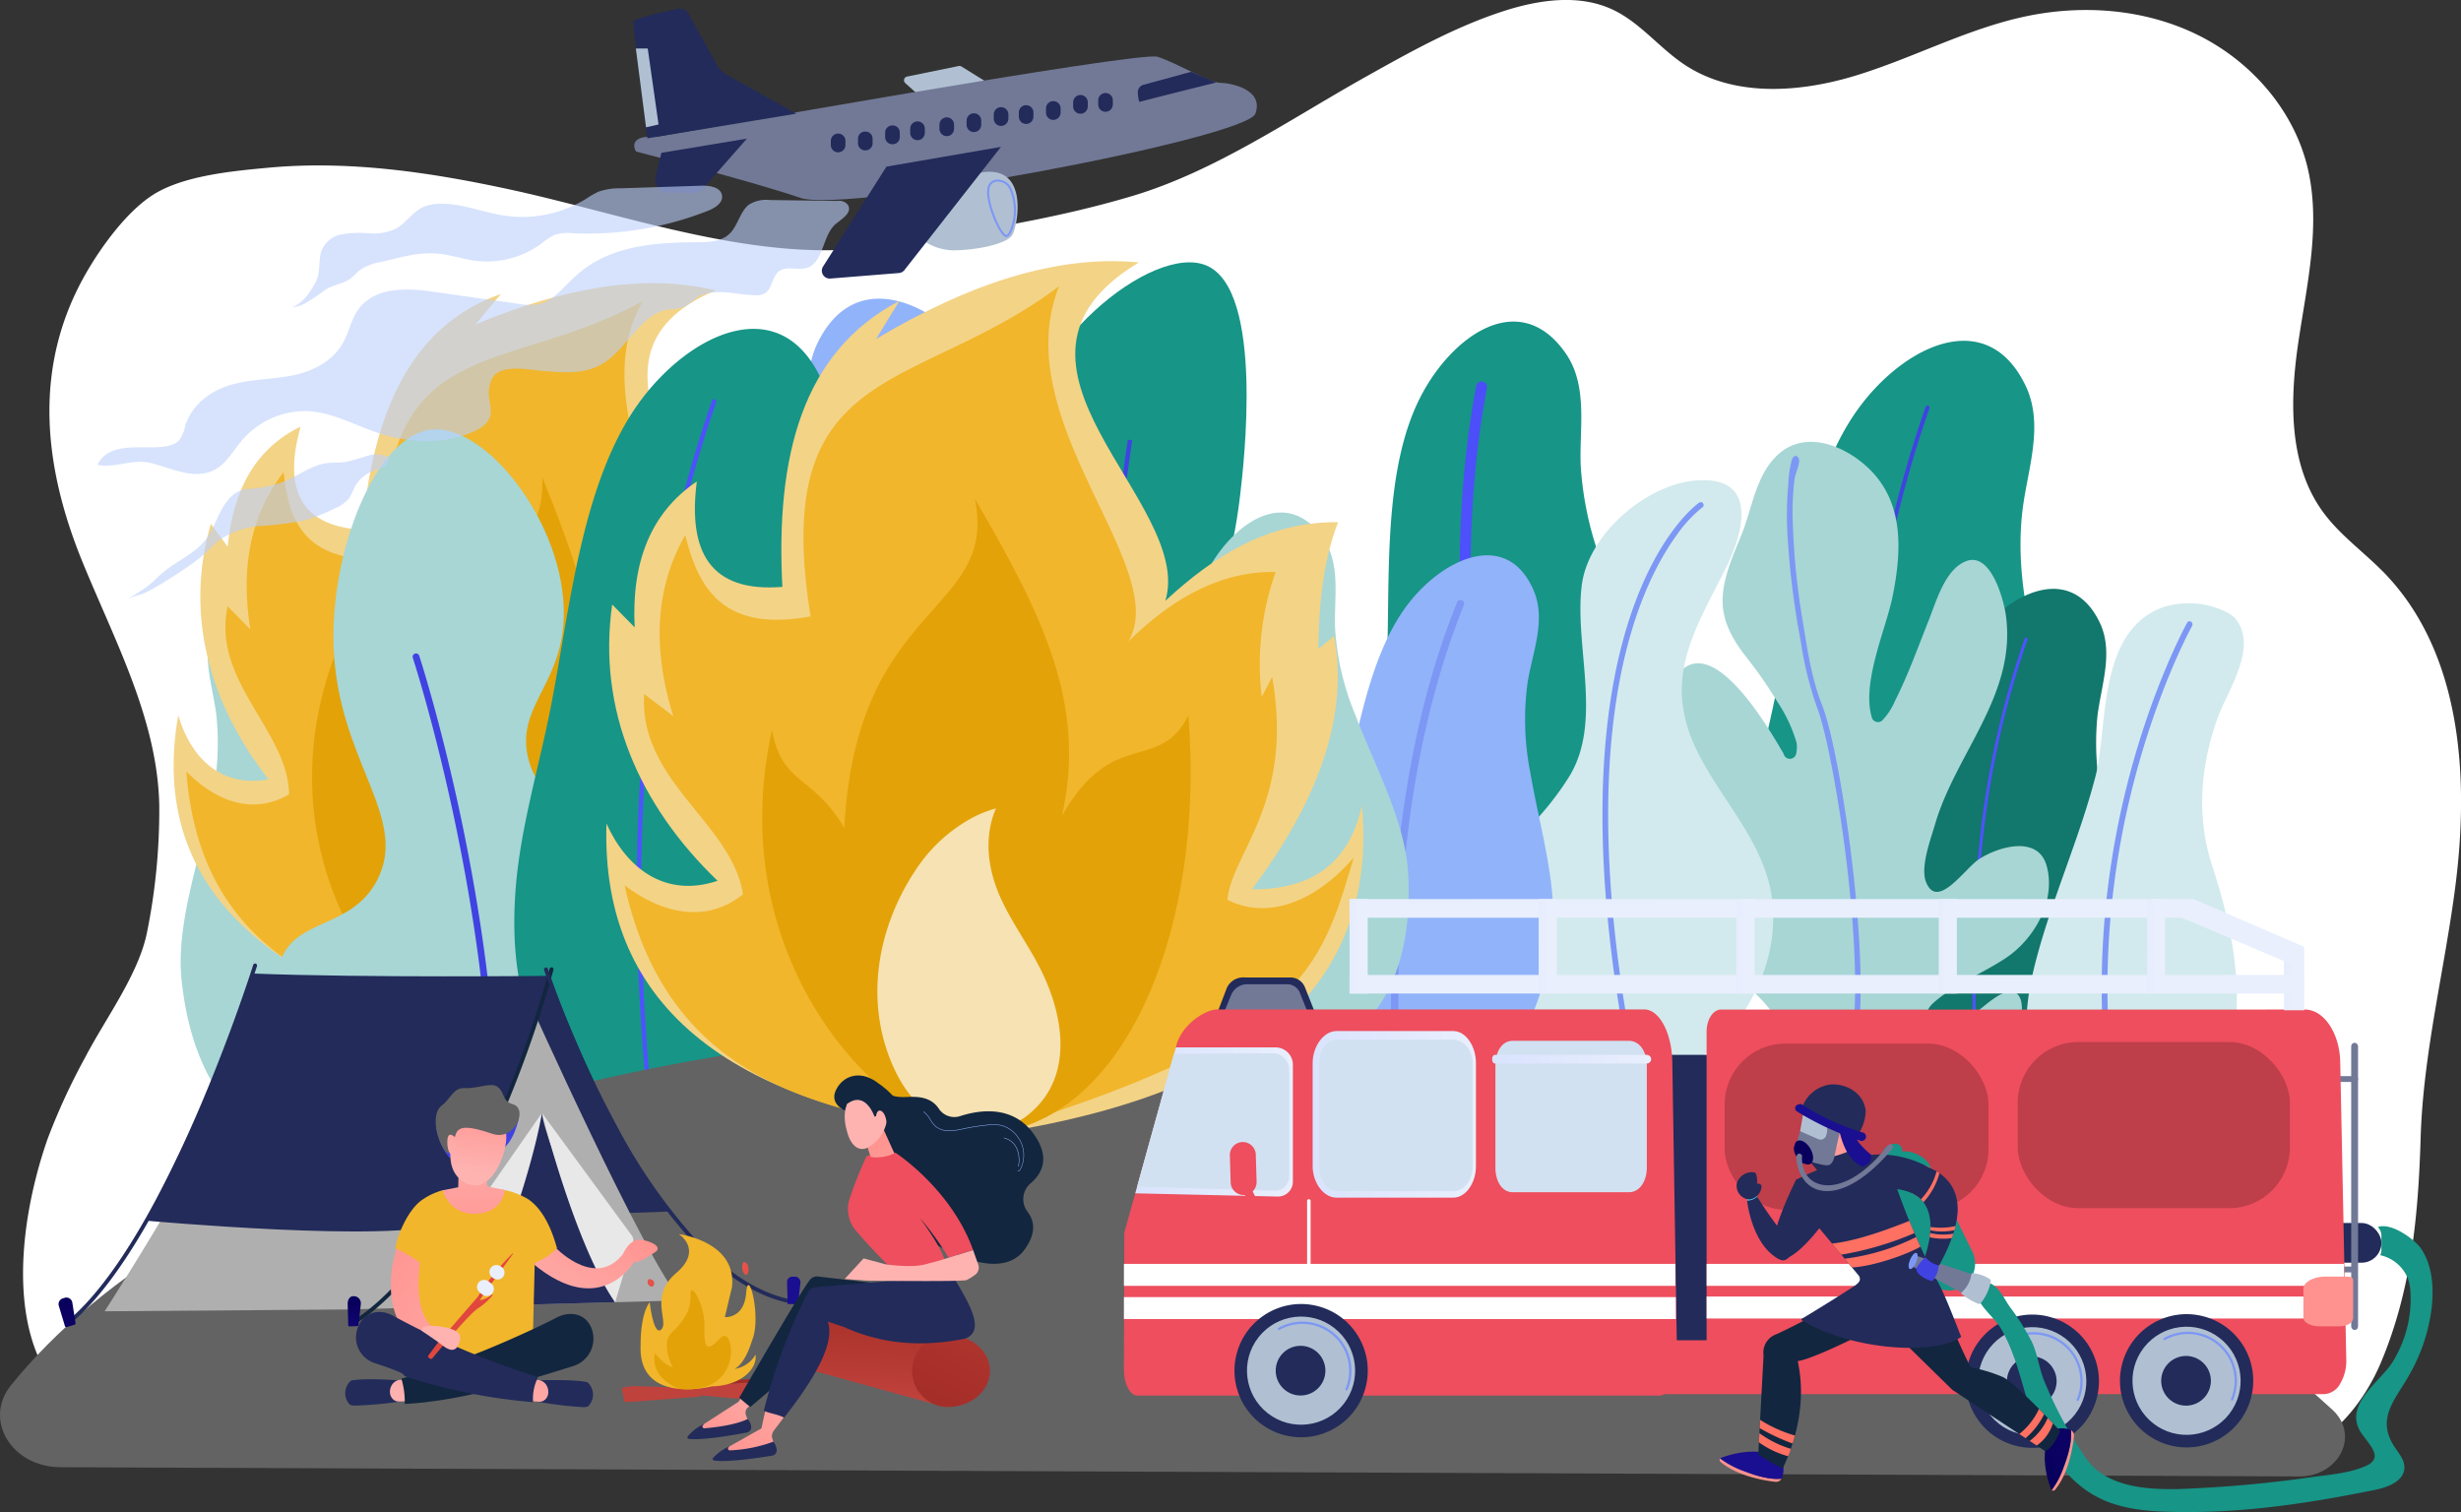 <svg xmlns="http://www.w3.org/2000/svg" xmlns:xlink="http://www.w3.org/1999/xlink" width="445.955" height="274" viewBox="0 0 445.955 274">
  <rect x="0" y="0" width="445.955" height="274" fill="#333333" stroke="none"/>
  <defs>
    <linearGradient id="linear-gradient" x1="45.232" y1="-1.376" x2="45.466" y2="0.148" gradientUnits="objectBoundingBox">
      <stop offset="0" stop-color="#4042e2"/>
      <stop offset="1" stop-color="#4f52ff"/>
    </linearGradient>
    <linearGradient id="linear-gradient-2" x1="1.087" y1="-2.363" x2="1.398" y2="-0.333" xlink:href="#linear-gradient"/>
    <linearGradient id="linear-gradient-3" x1="0.316" y1="-1.273" x2="0.478" y2="0.409" xlink:href="#linear-gradient"/>
    <linearGradient id="linear-gradient-4" x1="123.656" y1="-0.883" x2="124.115" y2="1.082" xlink:href="#linear-gradient"/>
    <linearGradient id="linear-gradient-5" x1="53.257" y1="-0.654" x2="53.458" y2="1.729" xlink:href="#linear-gradient"/>
    <linearGradient id="linear-gradient-6" x1="0.973" y1="-1.317" x2="1.207" y2="0.206" xlink:href="#linear-gradient"/>
    <linearGradient id="linear-gradient-7" y1="0.5" x2="1" y2="0.5" gradientUnits="objectBoundingBox">
      <stop offset="0" stop-color="#53d8ff"/>
      <stop offset="1" stop-color="#3840f7"/>
    </linearGradient>
    <linearGradient id="linear-gradient-8" x1="-1.479" y1="0.443" x2="0.472" y2="0.499" gradientUnits="objectBoundingBox">
      <stop offset="0" stop-color="#dae3fe"/>
      <stop offset="1" stop-color="#e9effd"/>
    </linearGradient>
    <linearGradient id="linear-gradient-9" x1="-1.045" y1="-5.809" x2="0.478" y2="0.412" xlink:href="#linear-gradient-8"/>
    <linearGradient id="linear-gradient-10" x1="-1.044" y1="-6.66" x2="0.478" y2="0.4" xlink:href="#linear-gradient-8"/>
    <linearGradient id="linear-gradient-11" x1="-2.306" y1="5.343" x2="-1.928" y2="5.405" xlink:href="#linear-gradient-8"/>
    <linearGradient id="linear-gradient-12" x1="-1.766" y1="0.461" x2="0.468" y2="0.499" xlink:href="#linear-gradient-8"/>
    <linearGradient id="linear-gradient-21" x1="2.906" y1="-3.437" x2="1.961" y2="-1.878" gradientUnits="objectBoundingBox">
      <stop offset="0" stop-color="#fe7062"/>
      <stop offset="1" stop-color="#ff928e"/>
    </linearGradient>
    <linearGradient id="linear-gradient-22" x1="0" y1="0.5" x2="1" y2="0.5" xlink:href="#linear-gradient-8"/>
    <linearGradient id="linear-gradient-27" x1="-8.094" y1="0.373" x2="-10.888" y2="-1.403" xlink:href="#linear-gradient-7"/>
    <linearGradient id="linear-gradient-28" x1="-183.128" y1="-0.533" x2="-181.386" y2="0.313" xlink:href="#linear-gradient-21"/>
    <linearGradient id="linear-gradient-29" x1="0.157" y1="0.677" x2="4.298" y2="-3.748" gradientUnits="objectBoundingBox">
      <stop offset="0" stop-color="#09005d"/>
      <stop offset="1" stop-color="#1a0f91"/>
    </linearGradient>
    <linearGradient id="linear-gradient-30" x1="-188.379" y1="-0.653" x2="-187.397" y2="-0.653" gradientUnits="objectBoundingBox">
      <stop offset="0" stop-color="#ff928e"/>
      <stop offset="1" stop-color="#feb3b1"/>
    </linearGradient>
    <linearGradient id="linear-gradient-31" x1="-173.143" y1="-0.525" x2="-173.631" y2="-0.064" xlink:href="#linear-gradient-21"/>
    <linearGradient id="linear-gradient-32" x1="-160.67" y1="-0.493" x2="-161.085" y2="-0.097" xlink:href="#linear-gradient-21"/>
    <linearGradient id="linear-gradient-33" x1="-51.031" y1="-24.67" x2="-50.388" y2="-22.424" xlink:href="#linear-gradient-21"/>
    <linearGradient id="linear-gradient-34" x1="-48.73" y1="-15.784" x2="-47.943" y2="-15.784" xlink:href="#linear-gradient-29"/>
    <linearGradient id="linear-gradient-35" x1="-170.201" y1="-18.483" x2="-168.918" y2="-18.483" xlink:href="#linear-gradient-30"/>
    <linearGradient id="linear-gradient-36" x1="-97.779" y1="-18.58" x2="-98.806" y2="-16.979" xlink:href="#linear-gradient-21"/>
    <linearGradient id="linear-gradient-37" x1="-88.745" y1="-17.985" x2="-89.763" y2="-16.276" xlink:href="#linear-gradient-21"/>
    <linearGradient id="linear-gradient-38" x1="-71.538" y1="-1.202" x2="-73.329" y2="-2.136" xlink:href="#linear-gradient-29"/>
    <linearGradient id="linear-gradient-39" x1="0.475" y1="-0.009" x2="0.538" y2="1.285" xlink:href="#linear-gradient-30"/>
    <linearGradient id="linear-gradient-40" x1="0.801" y1="-0.198" x2="0.002" y2="1.289" xlink:href="#linear-gradient-30"/>
    <linearGradient id="linear-gradient-41" x1="-368.942" y1="-3.439" x2="-373.713" y2="-1.037" xlink:href="#linear-gradient-30"/>
    <linearGradient id="linear-gradient-42" x1="-166.497" y1="-0.746" x2="-167.24" y2="-0.157" xlink:href="#linear-gradient-21"/>
    <linearGradient id="linear-gradient-43" x1="-44.375" y1="-1.127" x2="-44.983" y2="0.542" xlink:href="#linear-gradient-21"/>
    <linearGradient id="linear-gradient-44" x1="-48.543" y1="-1.223" x2="-49.13" y2="0.427" xlink:href="#linear-gradient-21"/>
    <linearGradient id="linear-gradient-45" x1="-110.962" y1="-0.063" x2="-109.719" y2="-1.638" xlink:href="#linear-gradient-29"/>
    <linearGradient id="linear-gradient-46" x1="-91.225" y1="0.676" x2="-92.096" y2="0.452" xlink:href="#linear-gradient"/>
    <linearGradient id="linear-gradient-47" x1="-152.024" y1="-6.793" x2="-152.761" y2="-2.945" xlink:href="#linear-gradient-21"/>
    <linearGradient id="linear-gradient-48" x1="-206.369" y1="-0.73" x2="-206.974" y2="-0.322" xlink:href="#linear-gradient-21"/>
    <linearGradient id="linear-gradient-49" x1="-162.411" y1="-6.537" x2="-163.184" y2="-2.892" xlink:href="#linear-gradient-21"/>
    <linearGradient id="linear-gradient-50" x1="-8.16" y1="15.005" x2="-10.409" y2="16.301" xlink:href="#linear-gradient-29"/>
    <linearGradient id="linear-gradient-51" x1="-0.256" y1="16.705" x2="-2.627" y2="17.946" xlink:href="#linear-gradient-29"/>
    <linearGradient id="linear-gradient-52" x1="0.788" y1="-1.221" x2="0.608" y2="-0.144" xlink:href="#linear-gradient-29"/>
    <linearGradient id="linear-gradient-53" x1="1.534" y1="-21.153" x2="1.045" y2="-11.053" xlink:href="#linear-gradient-29"/>
    <linearGradient id="linear-gradient-54" x1="0.5" y1="0.242" x2="0.456" y2="2.109" xlink:href="#linear-gradient-29"/>
    <linearGradient id="linear-gradient-55" x1="0.435" y1="0.11" x2="1.257" y2="5.696" xlink:href="#linear-gradient-29"/>
    <linearGradient id="linear-gradient-56" x1="-0.89" y1="9.133" x2="0.191" y2="2.373" gradientUnits="objectBoundingBox">
      <stop offset="0" stop-color="#a22b25"/>
      <stop offset="1" stop-color="#c0423c"/>
    </linearGradient>
    <linearGradient id="linear-gradient-57" x1="1.275" y1="-0.542" x2="-0.876" y2="2.275" xlink:href="#linear-gradient-56"/>
    <linearGradient id="linear-gradient-58" x1="0.081" y1="3.312" x2="-1.072" y2="10.783" xlink:href="#linear-gradient-56"/>
    <linearGradient id="linear-gradient-59" x1="-0.606" y1="8.559" x2="0.418" y2="0.945" xlink:href="#linear-gradient-56"/>
    <linearGradient id="linear-gradient-60" x1="-4.44" y1="7.467" x2="-1.463" y2="3.29" xlink:href="#linear-gradient-56"/>
    <linearGradient id="linear-gradient-61" x1="1.037" y1="1.81" x2="-0.265" y2="-1.331" gradientUnits="objectBoundingBox">
      <stop offset="0" stop-color="#e1473d"/>
      <stop offset="1" stop-color="#e9605a"/>
    </linearGradient>
    <linearGradient id="linear-gradient-62" x1="0.816" y1="1.845" x2="0.048" y2="-1.387" xlink:href="#linear-gradient-61"/>
    <linearGradient id="linear-gradient-63" x1="1.006" y1="0.092" x2="-2.908" y2="2.804" xlink:href="#linear-gradient-30"/>
    <linearGradient id="linear-gradient-64" x1="1.192" y1="-0.353" x2="-0.123" y2="1.137" xlink:href="#linear-gradient-30"/>
    <linearGradient id="linear-gradient-65" x1="0.362" y1="0.521" x2="-0.658" y2="1.579" xlink:href="#linear-gradient"/>
    <linearGradient id="linear-gradient-66" x1="-0.16" y1="-0.191" x2="1.984" y2="2.225" xlink:href="#linear-gradient-30"/>
    <linearGradient id="linear-gradient-67" x1="2.58" y1="-4.058" x2="-0.86" y2="3.366" xlink:href="#linear-gradient-30"/>
    <linearGradient id="linear-gradient-68" x1="3.788" y1="-6.36" x2="0.301" y2="1.144" xlink:href="#linear-gradient-30"/>
    <linearGradient id="linear-gradient-69" x1="0.511" y1="1.753" x2="0.489" y2="-0.794" xlink:href="#linear-gradient-30"/>
    <linearGradient id="linear-gradient-70" x1="0.565" y1="-0.151" x2="0.474" y2="0.724" xlink:href="#linear-gradient-30"/>
    <linearGradient id="linear-gradient-71" x1="0.914" y1="-1.978" x2="0.327" y2="1.428" xlink:href="#linear-gradient-30"/>
    <linearGradient id="linear-gradient-72" x1="15.363" y1="-2.575" x2="16.616" y2="-0.138" xlink:href="#linear-gradient-61"/>
    <linearGradient id="linear-gradient-73" x1="95.16" y1="-25.444" x2="90.811" y2="-10.718" xlink:href="#linear-gradient-8"/>
    <linearGradient id="linear-gradient-74" x1="103.01" y1="-38.394" x2="99.304" y2="-23.932" xlink:href="#linear-gradient-8"/>
    <linearGradient id="linear-gradient-75" x1="-30.379" y1="-61.763" x2="-29.899" y2="-59.883" xlink:href="#linear-gradient-30"/>
    <linearGradient id="linear-gradient-76" x1="0.541" y1="-0.085" x2="0.468" y2="0.932" xlink:href="#linear-gradient-56"/>
    <linearGradient id="linear-gradient-77" x1="0.076" y1="1.286" x2="1.752" y2="-1.896" xlink:href="#linear-gradient-56"/>
    <linearGradient id="linear-gradient-78" x1="0.086" y1="1.147" x2="0.65" y2="0.354" xlink:href="#linear-gradient-30"/>
    <linearGradient id="linear-gradient-79" x1="-0.024" y1="1.02" x2="0.439" y2="0.577" xlink:href="#linear-gradient-30"/>
    <linearGradient id="linear-gradient-80" x1="0.369" y1="0.394" x2="1.883" y2="3.567" xlink:href="#linear-gradient-30"/>
    <linearGradient id="linear-gradient-81" x1="-94.476" y1="0.5" x2="-93.476" y2="0.5" xlink:href="#linear-gradient-30"/>
    <linearGradient id="linear-gradient-82" x1="-0.759" y1="-1.84" x2="-0.061" y2="-0.544" xlink:href="#linear-gradient-30"/>
  </defs>
  <g id="Grupo_1000272" data-name="Grupo 1000272" transform="translate(-271 -1785)">
    <g id="Grupo_901905" data-name="Grupo 901905" transform="translate(139.654 1657.026)">
      <g id="Grupo_901828" data-name="Grupo 901828" transform="translate(135.521 127.974)">
        <path id="Trazado_650126" data-name="Trazado 650126" d="M578.745,230.27c-3.276-3.1-6.9-5.884-9.55-9.523-6.29-8.624-6.016-20.316-4.447-30.874s4.155-21.388,1.6-31.751c-2.566-10.39-10.327-19.155-19.939-23.861s-20.882-5.53-31.342-3.265c-10.515,2.277-20.153,7.485-30.438,10.641s-22.194,4-31.151-1.96c-4.518-3.007-7.977-7.554-12.873-9.9-6.211-2.971-13.6-1.851-20.142.293-8.681,2.845-16.714,7.334-24.686,11.8-13.674,7.652-27.23,17.1-42.288,21.607-14.86,4.444-30.083,6.593-45.36,9.056-21.725,3.5-45.83-5.48-66.853-10.081-14.553-3.185-29.606-5.479-44.527-4.073-6.393.6-15.524,1.417-21.02,5.063-4.6,3.055-9,9.063-11.743,13.788-9.907,17.047-7.905,35.239-.722,52.745,5.884,14.341,13.578,28.565,13.848,44.064a111.4,111.4,0,0,1-2.237,22.969c-1.547,7.587-7.541,15.578-11.116,22.446a116.108,116.108,0,0,0-6.845,14.805c-5.8,16.429-9.273,44.139,11.086,51.874,9.37,3.56,17.424,1.307,26.73.073,21.33-2.828,40.606,4.223,61.489,6.221a198.4,198.4,0,0,0,85.862-10.662c10.242-3.692,20.981-7.6,30.726-12.464,8.526-4.254,18.522-3.652,27.992-3,22.158,1.534,43.56,8.057,65.037,13.262a548.344,548.344,0,0,0,80.032,13.22c5.734.516,11.659.92,17.119-.906,7.82-2.615,13.591-9.547,16.773-17.154,5.5-13.149,6.715-26.654,7.134-40.578.463-15.391,4.348-30.433,6.3-45.654,2.549-19.927,1.054-42.343-12.943-56.753C579.754,231.241,579.254,230.752,578.745,230.27Z" transform="translate(-152.426 -127.974)" fill="#fff"/>
      </g>
      <g id="Grupo_901830" data-name="Grupo 901830" transform="translate(447.151 189.735)">
        <g id="Grupo_901829" data-name="Grupo 901829" transform="translate(0 0)">
          <path id="Trazado_650127" data-name="Trazado 650127" d="M1784.95,534.532c1.468-13.224-3.914-28.122-6.855-41.925-1.555-7.3-2.431-14.568-1.547-22.019.878-7.408,4.018-15.508.535-22.714-7.018-14.518-22.025-7.181-30.33,4.293-9.637,13.315-11.567,34.518-14.773,50.914-1.933,9.884-5.033,20.067-5.859,30.094-1.369,16.61,2.828,27.935,11.045,35.368a23.947,23.947,0,0,0,28.563,2.669C1773.924,566.208,1782.582,555.865,1784.95,534.532Z" transform="translate(-1725.866 -439.808)" fill="#179587"/>
          <path id="Trazado_650128" data-name="Trazado 650128" d="M1835.349,644.286a.366.366,0,0,1-.207-.258,333.631,333.631,0,0,1-5.359-47.741,317.091,317.091,0,0,1,1.277-46.654,216.784,216.784,0,0,1,11.008-50.3.367.367,0,0,1,.691.248A216.054,216.054,0,0,0,1831.79,549.7a316.277,316.277,0,0,0-1.275,46.54,332.809,332.809,0,0,0,5.345,47.636.367.367,0,0,1-.511.409Z" transform="translate(-1808.939 -487.348)" fill="url(#linear-gradient)"/>
        </g>
      </g>
      <g id="Grupo_901832" data-name="Grupo 901832" transform="translate(473.359 234.683)">
        <g id="Grupo_901831" data-name="Grupo 901831" transform="translate(0 0)">
          <path id="Trazado_650129" data-name="Trazado 650129" d="M1902.556,737.877c1.1-9.929-2.938-21.114-5.147-31.478a50.25,50.25,0,0,1-1.161-16.532c.659-5.562,3.017-11.644.4-17.055-5.27-10.9-16.537-5.392-22.772,3.223-7.236,10-8.685,25.917-11.092,38.228-1.451,7.421-3.779,15.067-4.4,22.6-1.028,12.471,2.123,20.974,8.293,26.555a17.98,17.98,0,0,0,21.446,2C1894.277,761.66,1900.778,753.894,1902.556,737.877Z" transform="translate(-1858.194 -666.756)" fill="#12776c"/>
          <path id="Trazado_650130" data-name="Trazado 650130" d="M1940.4,820.283a.276.276,0,0,1-.156-.194,250.5,250.5,0,0,1-4.023-35.845,238,238,0,0,1,.958-35.029,162.767,162.767,0,0,1,8.266-37.766.275.275,0,1,1,.518.186,162.216,162.216,0,0,0-8.235,37.632,237.467,237.467,0,0,0-.957,34.943,249.882,249.882,0,0,0,4.013,35.766.275.275,0,0,1-.384.307Z" transform="translate(-1920.568 -702.451)" fill="url(#linear-gradient-2)"/>
        </g>
      </g>
      <g id="Grupo_901848" data-name="Grupo 901848" transform="translate(162.81 175.516)">
        <g id="Grupo_901833" data-name="Grupo 901833" transform="translate(218.724 10.74)">
          <path id="Trazado_650131" data-name="Trazado 650131" d="M1447.315,504.013c-.56-11.979-7.453-24.481-12.02-36.354a60.324,60.324,0,0,1-4.485-19.383c-.264-6.719,1.388-14.372-2.729-20.3-8.3-11.933-20.62-3.284-26.393,8.1-6.7,13.213-5.425,32.36-5.965,47.408-.325,9.072-1.647,18.574-.968,27.616,1.125,14.979,6.46,24.469,14.824,29.925a21.584,21.584,0,0,0,25.8-1.656C1441.97,533.767,1448.218,523.337,1447.315,504.013Z" transform="translate(-1394.564 -422.246)" fill="#179587"/>
          <path id="Trazado_650132" data-name="Trazado 650132" d="M1484.941,608.589a.991.991,0,0,0,1.048-1.336c-.258-.678-25.668-68.428-14.193-129.067a.99.99,0,1,0-1.946-.368c-11.58,61.2,14.028,129.458,14.288,130.141A.991.991,0,0,0,1484.941,608.589Z" transform="translate(-1452.529 -466.164)" fill="url(#linear-gradient-3)"/>
        </g>
        <g id="Grupo_901834" data-name="Grupo 901834" transform="translate(269.998 32.537)">
          <path id="Trazado_650133" data-name="Trazado 650133" d="M1676.158,640.046c-1.514-1.957-2.7-4.124-4.343-5.985-3.487-3.945-7.765-6.488-12.037-9.409-2.935-2.007-7.994-5.605-5.785-9.781,1.085-2.049,3.522-2.935,5.654-3.25,6.448-.951,9.114-.057,5.711-7.086-1.889-3.9-5.084-7-7.044-10.816-1.981-3.854-5.635-15.632-2.036-19.625,6.392-7.092,16.365,10.415,18.737,14.4a3.231,3.231,0,0,1,.233.493,1.161,1.161,0,0,0,2.228-.222,5.387,5.387,0,0,0,.077-1.913,26.61,26.61,0,0,0-3.389-7.3,83.4,83.4,0,0,0-5.978-8.579c-2.418-3.127-4.279-6.569-4.028-10.622.247-3.987,1.989-7.7,3.455-11.356,1.938-4.827,2.582-10.866,6.686-14.5,4.848-4.288,11.608-1.638,15.879,2.2,6.915,6.209,6.452,15.23,4.772,23.585-1.19,5.917-5.666,15.625-3.768,21.968a1.16,1.16,0,0,0,1.892.526,11.831,11.831,0,0,0,2.3-3.529c2.388-4.74,4.206-9.822,6.164-14.75,1.348-3.392,2.953-9.179,6.78-10.6,4.48-1.664,6.79,7.1,7.166,9.907,1.927,14.411-9.088,24.854-12.867,37.86-.778,2.679-2.691,7.7-1.612,10.4,2.076,5.213,7.046-2.531,9.676-4.2,3.651-2.315,10.623-4.239,12.164,1.215,1.791,6.337-2.2,13.3-7.4,16.764-4.167,2.778-9.261,4.729-13.025,8.046-3.443,3.034.133,6.783,3.79,4.48,1.51-.95,2.975-2.056,4.406-3.12,1.387-1.031,5.278-4.788,7.051-2.764,1.353,1.546.4,5.148.1,6.863-3.4,19.213-10.872,17.891-19.248,23.748a9.537,9.537,0,0,0-3.872,7.2c-.109,1.237,1.082,5.448-.1,6.178-1.627,1-5.1-1.994-6.143-2.839-1.935-1.563-4.1-2.794-6.033-4.361-3.335-2.7-8.651-6.592-9.417-11.158-.38-2.262,1.275-3.664,3.275-4.382,3.387-1.216,8.7-3.361,5.2-7.533C1679.686,644.143,1677.813,642.185,1676.158,640.046Z" transform="translate(-1653.45 -532.302)" fill="#a7d6d5"/>
          <path id="Trazado_650134" data-name="Trazado 650134" d="M1784.138,686.923a.5.5,0,0,0,.354-.606c-.059-.232-5.859-23.443-4.967-40.318.888-16.788-3.789-47.882-6.906-55.722-1.88-4.73-2.652-10.06-3.464-15.052a130.869,130.869,0,0,1-1.828-18.183,48.592,48.592,0,0,1,.338-7.71c.132-.947.846-2.409.824-3.257s-.9-1.373-1.328-.16a21,21,0,0,0-.646,4.5,63.191,63.191,0,0,0-.053,10.414,148.45,148.45,0,0,0,2.319,17.969,63.967,63.967,0,0,0,2.906,11.85c2.763,6.95,7.773,37.58,6.836,55.3-.9,17.027,4.937,40.382,5,40.616a.5.5,0,0,0,.608.363Z" transform="translate(-1743.929 -542.652)" fill="#7d97f4"/>
        </g>
        <g id="Grupo_901835" data-name="Grupo 901835" transform="translate(237.438 39.469)">
          <path id="Trazado_650135" data-name="Trazado 650135" d="M1527.621,616.24a25.8,25.8,0,0,1-2.671-9.422c-.6-8.491,4.339-16.311,7.966-23.622,3.333-6.719,5.81-16.732-5.436-15.841-8.96.71-19.492,9.638-20.694,18.949-1.422,11.019,3.943,24.915-2.418,34.925-8.9,14-15.316,10.794-15.316,34.424,0,10.1,5.593,15.667,12,18.734a26.808,26.808,0,0,0,30.223-4.911c7.117-6.887,11.349-16.789,9.917-26.729C1539.746,632.708,1531.871,625.095,1527.621,616.24Z" transform="translate(-1489.052 -567.3)" fill="#d2eaed"/>
          <path id="Trazado_650136" data-name="Trazado 650136" d="M1607.069,708.52a.518.518,0,0,1-.5-.392c-5.577-22.263-8.613-42.445-9.024-59.987-.329-14.055,1.018-26.461,4-36.874,5.107-17.819,13.145-23.56,13.485-23.8a.518.518,0,0,1,.591.85h0a23.368,23.368,0,0,0-4.663,5.03c-2.418,3.308-5.848,9.175-8.457,18.339-2.937,10.314-4.256,22.611-3.92,36.549.42,17.437,3.444,37.5,8.99,59.638a.518.518,0,0,1-.376.628A.524.524,0,0,1,1607.069,708.52Z" transform="translate(-1576.018 -583.402)" fill="#7d97f4"/>
        </g>
        <g id="Grupo_901836" data-name="Grupo 901836" transform="translate(335.75 61.78)">
          <path id="Trazado_650137" data-name="Trazado 650137" d="M2018.094,680.287c2.2.5,4.425,1.416,5.309,2.573,3.986,5.22-1.528,12.876-3.333,17.886-3.1,8.606-3.878,17.888-1.014,26.653,3.1,9.5,5.186,18.884,4.293,28.773-.46,5.094-1.909,10.535-5.607,14.723-6.988,7.912-25.983,4.366-30.047-4.093-3.241-6.746-2.518-14.238-.787-21.157,2.911-11.64,8.049-22.773,11.049-34.392,2.294-8.885.2-26.344,12.35-30.636A15.608,15.608,0,0,1,2018.094,680.287Z" transform="translate(-1985.437 -679.948)" fill="#d2eaed"/>
          <path id="Trazado_650138" data-name="Trazado 650138" d="M2060.43,802.6a.479.479,0,0,0,.173-.029.587.587,0,0,0,.334-.724c-8.774-29.393-5.674-56.26-1.527-73.624,4.5-18.831,11.16-30.86,11.227-30.98a.6.6,0,0,0-.172-.787.5.5,0,0,0-.72.191c-.067.121-6.8,12.265-11.338,31.25-4.189,17.521-7.323,44.635,1.536,74.309A.528.528,0,0,0,2060.43,802.6Z" transform="translate(-2040.633 -693.116)" fill="#7d97f4"/>
        </g>
        <g id="Grupo_901837" data-name="Grupo 901837" transform="translate(205.849 53.089)">
          <path id="Trazado_650139" data-name="Trazado 650139" d="M1373.37,706.6c1.476-9.723-2.058-20.886-3.822-31.168a49.476,49.476,0,0,1-.49-16.309c.868-5.446,3.427-11.335,1.067-16.761-4.754-10.93-16.055-5.956-22.528,2.273-7.512,9.549-9.565,25.152-12.418,37.167-1.72,7.243-4.311,14.673-5.219,22.054-1.5,12.227,1.262,20.716,7.111,26.449a17.7,17.7,0,0,0,21.017,2.817C1364.288,729.669,1370.989,722.286,1373.37,706.6Z" transform="translate(-1329.557 -636.067)" fill="#91b3fa"/>
          <path id="Trazado_650140" data-name="Trazado 650140" d="M1407.25,784.758a.666.666,0,0,1-.656-.556,243.341,243.341,0,0,1-2.55-35.484c-.06-18.917,1.969-46.659,11.973-71.394a.666.666,0,0,1,1.236.5c-9.919,24.527-11.933,52.074-11.876,70.864a242.045,242.045,0,0,0,2.532,35.292.667.667,0,0,1-.658.777Z" transform="translate(-1389.29 -668.819)" fill="#7d97f4"/>
        </g>
        <g id="Grupo_901839" data-name="Grupo 901839" transform="translate(1.276 59.167)">
          <g id="Grupo_901838" data-name="Grupo 901838">
            <path id="Trazado_650141" data-name="Trazado 650141" d="M296.84,737.877c-1.1-9.929,2.938-21.114,5.147-31.478a50.255,50.255,0,0,0,1.162-16.532c-.66-5.562-3.017-11.644-.4-17.055,5.27-10.9,16.537-5.392,22.772,3.223,7.236,10,8.685,25.917,11.092,38.228,1.451,7.421,3.779,15.067,4.4,22.6,1.028,12.471-2.123,20.974-8.293,26.555a17.98,17.98,0,0,1-21.446,2C305.119,761.66,298.619,753.894,296.84,737.877Z" transform="translate(-296.653 -666.756)" fill="#a7d6d5"/>
            <path id="Trazado_650142" data-name="Trazado 650142" d="M398.872,820.283a.274.274,0,0,0,.155-.194,250.446,250.446,0,0,0,4.024-35.845,238.008,238.008,0,0,0-.959-35.029,162.758,162.758,0,0,0-8.265-37.766.275.275,0,0,0-.519.186,162.226,162.226,0,0,1,8.235,37.632,237.464,237.464,0,0,1,.957,34.943,249.883,249.883,0,0,1-4.013,35.766.275.275,0,0,0,.384.307Z" transform="translate(-374.152 -702.451)" fill="#a7d6d5"/>
          </g>
        </g>
        <g id="Grupo_901840" data-name="Grupo 901840" transform="translate(148.524)">
          <path id="Trazado_650143" data-name="Trazado 650143" d="M1060.993,508.626c9.274.6,19.5-10.78,21.783-22.034,2.351-11.581-5.279-15.286-7.27-30.658-2.262-17.462,6.467-21.3,9.341-45.626.648-5.488,4.4-37.248-6.083-41.712-9.694-4.128-32.9,14.51-34.72,34.652-1.3,14.363,9.232,18.919,7.669,35.654-1.371,14.684-9.931,16.033-11.392,30.218C1038.543,486.392,1048.817,507.833,1060.993,508.626Z" transform="translate(-1040.12 -368.019)" fill="#179587"/>
          <path id="Trazado_650144" data-name="Trazado 650144" d="M1136.645,642.858c-4.938-18.48-4.049-48.124-2.434-69.737,1.749-23.4,4.7-42.691,4.731-42.883l.781.12c-.03.192-2.978,19.456-4.724,42.827-1.61,21.551-2.5,51.1,2.41,69.469Z" transform="translate(-1114.552 -498.109)" fill="url(#linear-gradient-4)"/>
        </g>
        <g id="Grupo_901842" data-name="Grupo 901842" transform="translate(108.552 6.581)">
          <g id="Grupo_901841" data-name="Grupo 901841">
            <path id="Trazado_650145" data-name="Trazado 650145" d="M838.547,495.97c-1.468-13.223,3.914-28.121,6.855-41.925,1.555-7.3,2.431-14.568,1.547-22.019-.878-7.408-4.018-15.508-.535-22.714,7.018-14.517,22.025-7.181,30.329,4.293,9.637,13.315,11.567,34.518,14.773,50.914,1.932,9.884,5.032,20.068,5.859,30.094,1.369,16.61-2.828,27.935-11.045,35.368a23.947,23.947,0,0,1-28.563,2.669C849.574,527.645,840.916,517.3,838.547,495.97Z" transform="translate(-838.298 -401.245)" fill="#91b3fa"/>
            <path id="Trazado_650146" data-name="Trazado 650146" d="M974.44,605.723a.367.367,0,0,0,.207-.259,333.57,333.57,0,0,0,5.359-47.741,317.023,317.023,0,0,0-1.277-46.654,216.781,216.781,0,0,0-11.008-50.3.367.367,0,0,0-.691.248A216.028,216.028,0,0,1,978,511.138a316.257,316.257,0,0,1,1.275,46.54,332.849,332.849,0,0,1-5.345,47.636.367.367,0,0,0,.511.409Z" transform="translate(-941.516 -448.785)" fill="#7d97f4"/>
          </g>
        </g>
        <g id="Grupo_901843" data-name="Grupo 901843" transform="translate(0 3.764)">
          <path id="Trazado_650147" data-name="Trazado 650147" d="M344.18,523.443c45.416-.113,65.808-15.964,67.277-43.716-3.521,9.28-10.365,12.126-19.379,10.771,13.219-13.213,19.381-25.994,18.832-38.362l-2.788,1.665c1.153-7.427,2.94-14.205,6.024-19.656-10.959-1.694-20.368,2.415-29.236,8.545,7-15-25.692-42.073,3.524-54.355-12.971-3.151-27.661-.441-43.489,6.155l4.564-5.509c-16.605,5.85-23.219,21.894-25.117,42.748-11.593-.717-14.237-7.708-11.178-18.7-8.038,3.9-12.248,11.324-13.206,21.75l-3.051-4.137c-4.779,16.357-.317,32.533,10.435,46.3-8.741,1.6-14.188-4.11-16.342-11.629C285.827,494.939,305.173,513.586,344.18,523.443Z" transform="translate(-290.212 -387.023)" fill="#f3d386"/>
          <path id="Trazado_650148" data-name="Trazado 650148" d="M352.5,536.724c53.845-7.937,57.975-18.646,65.834-35.646-6.993,6.059-14.994,8.035-21.032,3.8,1.891-7.5,12.85-13.877,12.2-34.37l-2.1,2.93a44.341,44.341,0,0,1,5.048-19.519c-8.3-1.39-16.628,1.55-24.978,7.672,8.695-10.746-14.445-37.854-2.894-58.01-25.342,13.935-47.72,5.066-47,46.762-14.1.558-17.19-6.811-18.054-15.779-5.938,7.613-7.864,17.151-6.039,28.489l-4.117-4.173c-2.9,13.684,11,22.511,11.127,34.066-6.66,3.912-13.42,1.118-18.605-4.139C304.369,521.745,328.474,529.221,352.5,536.724Z" transform="translate(-299.582 -400.306)" fill="#f1b62b"/>
          <path id="Trazado_650149" data-name="Trazado 650149" d="M444.268,665.338c23.222,3.339,41.139-27.016,43.265-61.676-6.045,8.623-12.186-.073-22.4,13.082,6.589-16.981,1.564-32.366-6.562-52.38,1.094,18.916-21.187,13.358-28.258,49.308-3.792-9.291-8.918-8.162-9.24-17.228C407.387,632.684,430.461,662.744,444.268,665.338Z" transform="translate(-391.798 -529.24)" fill="#e3a208"/>
          <path id="Trazado_650150" data-name="Trazado 650150" d="M510.545,815.844a25.242,25.242,0,0,0-10.838,7.423c-7.194,8.177-10.813,19.283-7.933,30,1.634,6.082,4.789,10.139,10.779,11.5,2.362.538,6.725,1.228,8.926.088,8.729-4.52,8.855-14.676,6.1-23.059-1.351-4.114-3.413-7.927-4.674-12.075-1.473-4.845-1.528-10.2,1.2-14.685A18.913,18.913,0,0,0,510.545,815.844Z" transform="translate(-451.058 -730.268)" fill="#fff"/>
        </g>
        <g id="Grupo_901844" data-name="Grupo 901844" transform="translate(18.779 30.261)">
          <path id="Trazado_650151" data-name="Trazado 650151" d="M414.5,651.42c-16.881-.737-32.868-22.864-28.834-34.362,2.725-7.769,12.823-5.648,17.457-14.546,5.917-11.361-7.067-21.5-7.874-42.124-.687-17.554,7.616-38.343,17.585-39.526,10.436-1.238,25.529,18.672,24.023,35.6-.98,11.007-8.47,15.02-6.378,23.856,2.428,10.252,13.768,10.151,18.049,19.19C456.214,615.742,436.827,652.4,414.5,651.42Z" transform="translate(-385.03 -520.806)" fill="#a7d6d5"/>
          <path id="Trazado_650152" data-name="Trazado 650152" d="M524.055,818.634a.611.611,0,0,1-.868-.563c.689-45.5-14.117-90.993-14.266-91.447a.61.61,0,1,1,1.159-.382c.15.456,15.019,46.148,14.327,91.847A.611.611,0,0,1,524.055,818.634Z" transform="translate(-484.358 -685.218)" fill="url(#linear-gradient-5)"/>
        </g>
        <g id="Grupo_901845" data-name="Grupo 901845" transform="translate(181.314 45.341)">
          <path id="Trazado_650153" data-name="Trazado 650153" d="M1248.1,662.7c-.45-9.633-5.993-19.687-9.666-29.235a48.509,48.509,0,0,1-3.606-15.587c-.212-5.4,1.116-11.558-2.2-16.321-6.672-9.6-16.582-2.641-21.225,6.515-5.388,10.625-4.363,26.023-4.8,38.125-.262,7.3-1.325,14.937-.779,22.208.905,12.046,5.2,19.677,11.921,24.065a17.357,17.357,0,0,0,20.75-1.332C1243.8,686.628,1248.824,678.241,1248.1,662.7Z" transform="translate(-1205.677 -596.946)" fill="#a7d6d5"/>
          <path id="Trazado_650154" data-name="Trazado 650154" d="M1278.357,746.8a.8.8,0,0,0,.842-1.074c-.208-.545-20.641-55.028-11.414-103.793a.8.8,0,1,0-1.565-.3c-9.313,49.215,11.281,104.108,11.49,104.657A.8.8,0,0,0,1278.357,746.8Z" transform="translate(-1252.291 -632.264)" fill="#a7d6d5"/>
        </g>
        <g id="Grupo_901847" data-name="Grupo 901847" transform="translate(61.734 12.054)">
          <g id="Grupo_901846" data-name="Grupo 901846">
            <path id="Trazado_650155" data-name="Trazado 650155" d="M665.857,531.4c1.589-14.312-4.236-30.435-7.419-45.375-1.683-7.9-2.631-15.767-1.674-23.831.951-8.018,4.349-16.784.579-24.583-7.6-15.712-23.837-7.772-32.825,4.646-10.43,14.41-12.519,37.358-15.988,55.1-2.092,10.7-5.447,21.719-6.341,32.57-1.482,17.977,3.061,30.234,11.954,38.278a25.917,25.917,0,0,0,30.913,2.888C653.923,565.68,663.294,554.486,665.857,531.4Z" transform="translate(-601.912 -428.88)" fill="#179587"/>
            <path id="Trazado_650156" data-name="Trazado 650156" d="M720.4,650.182a.4.4,0,0,1-.224-.28c-1.553-7.4-4.765-27.728-5.8-51.669a343.143,343.143,0,0,1,1.382-50.493A234.62,234.62,0,0,1,727.674,493.3a.4.4,0,0,1,.747.268,233.829,233.829,0,0,0-11.871,54.245,342.276,342.276,0,0,0-1.38,50.369,360.212,360.212,0,0,0,5.784,51.556.4.4,0,0,1-.553.443Z" transform="translate(-691.82 -480.332)" fill="url(#linear-gradient-6)"/>
          </g>
        </g>
      </g>
      <path id="Trazado_650157" data-name="Trazado 650157" d="M133.323,1130.551c66.174-81.967,313.664-93.932,420.69,4.435,4.988,4.584,1.214,12.1-6.068,12.07l-405.695-1.673C133.451,1145.345,128.288,1136.787,133.323,1130.551Z" transform="translate(0 -751.533)" fill="#636363"/>
      <g id="Grupo_901849" data-name="Grupo 901849" transform="translate(241.212 175.298)">
        <path id="Trazado_650158" data-name="Trazado 650158" d="M754.826,525.265c50.743-7.424,70.987-28.418,68.169-59.672-2.445,10.938-9.637,15.219-19.929,15.153,12.652-16.892,17.485-32.167,14.884-45.9l-2.848,2.309c.1-8.486,1-16.35,3.575-22.937-12.522-.132-22.377,5.972-31.3,14.248,5.41-17.895-35.477-42.9-4.8-61.318-15-1.437-30.987,3.953-47.618,13.868l4.216-6.891c-17.619,9.207-22.433,28.2-21.2,51.814-13.072,1.062-17.151-6.328-15.5-19.1-8.357,5.647-11.869,14.624-11.265,26.431l-4.075-4.134c-2.713,19.05,4.874,36.413,19.1,50.067-9.513,3.19-16.518-2.314-20.134-10.372C685.024,502.784,709.644,520.516,754.826,525.265Z" transform="translate(-686.069 -366.915)" fill="#f3d386"/>
        <path id="Trazado_650159" data-name="Trazado 650159" d="M767.113,543.878c58.906-17.524,61.8-30.157,67.854-50.421-6.842,7.9-15.468,11.39-22.9,7.632.908-8.688,12.133-17.575,8.117-40.375l-1.878,3.613a50.066,50.066,0,0,1,2.505-22.628c-9.5-.22-18.336,4.4-26.685,12.589,7.992-13.407-22.228-39.988-12.557-64.372-26.085,19.647-52.521,13.331-45.011,59.817-15.673,2.89-20.308-4.85-22.714-14.735-5.413,9.464-6.034,20.434-2.172,32.812l-5.273-4c-1.037,15.76,15.916,23.392,17.911,36.287-6.815,5.442-14.82,3.407-21.46-1.636C710.911,534.87,739.055,539.352,767.113,543.878Z" transform="translate(-699.53 -385.36)" fill="#f1b62b"/>
        <path id="Trazado_650160" data-name="Trazado 650160" d="M867.5,699.556c26.491,0,41.639-36.806,38.446-75.887-5.371,10.609-13.632,1.876-22.93,18.221,4.636-20.038-3.453-36.427-15.751-57.49,4.262,20.966-21.534,18.334-23.66,59.652-5.732-9.775-11.278-7.689-13.1-17.77C821.036,668.985,851.656,698.876,867.5,699.556Z" transform="translate(-800.474 -541.326)" fill="#e3a208"/>
        <path id="Trazado_650161" data-name="Trazado 650161" d="M951.726,869.071a28.5,28.5,0,0,0-10.921,10.038c-6.727,10.295-8.987,23.29-4.046,34.806,2.8,6.534,6.982,10.563,13.9,11.124,2.727.221,7.714.292,9.991-1.336,9.03-6.455,7.539-17.826,3.114-26.753-2.171-4.381-5.088-8.311-7.164-12.744-2.425-5.179-3.347-11.153-1.015-16.606A21.365,21.365,0,0,0,951.726,869.071Z" transform="translate(-884.971 -768.435)" fill="#fff" opacity="0.69"/>
      </g>
      <g id="Grupo_901858" data-name="Grupo 901858" transform="translate(149.008 129.536)">
        <g id="Grupo_901853" data-name="Grupo 901853" transform="translate(97.073 0)">
          <path id="Trazado_650162" data-name="Trazado 650162" d="M976.084,192.871l-7.2-4.468a.683.683,0,0,0-.5-.089l-9.369,1.915a.683.683,0,0,0-.32,1.176l5.61,5.049Z" transform="translate(-909.391 -177.914)" fill="#b0c0d2"/>
          <path id="Trazado_650163" data-name="Trazado 650163" d="M715.753,194.187s87.313-15.592,90.719-14.5,9.493,4.709,11.289,4.717,8.073,1.113,6.438,5.594-74.04,18.163-82.465,15.254-29.762-8.389-29.762-8.389S710.01,193.8,715.753,194.187Z" transform="translate(-711.451 -170.963)" fill="#727997"/>
          <path id="Trazado_650164" data-name="Trazado 650164" d="M740.225,154.893,727.671,147.9a4.815,4.815,0,0,1-1.871-1.878l-5.071-9.181a1.893,1.893,0,0,0-2.046-.937c-2.6.548-8.006,1.757-8.033,2.37-.035.808,2.584,21.088,2.584,21.088Z" transform="translate(-710.65 -135.861)" fill="#222b5a"/>
          <path id="Trazado_650165" data-name="Trazado 650165" d="M731.947,257.4l-1.049,4.275a2.365,2.365,0,0,0,.444,2.041,2.4,2.4,0,0,0,1.9.9l4.437.02a2.4,2.4,0,0,0,1.831-.795l7.932-9.009Z" transform="translate(-726.831 -231.272)" fill="#222b5a"/>
          <path id="Trazado_650166" data-name="Trazado 650166" d="M957.711,296.041a9.827,9.827,0,0,0,7.054,3.33c4.376.019,9.766-1.169,10.783-2.712s3.221-12.972-5.672-11.365S950.593,292.038,957.711,296.041Z" transform="translate(-906.883 -255.574)" fill="#b0c0d2"/>
          <path id="Trazado_650167" data-name="Trazado 650167" d="M894.992,265.94l20.75-3.58-17.488,22.319a1.423,1.423,0,0,1-1.006.541l-12.426,1a1.423,1.423,0,0,1-1.316-2.181Z" transform="translate(-849.093 -237.306)" fill="#222b5a"/>
          <g id="Grupo_901850" data-name="Grupo 901850" transform="translate(64.135 30.982)">
            <path id="Trazado_650168" data-name="Trazado 650168" d="M1037.861,302.705a.457.457,0,0,0,.156.007c.278-.036.557-.323.829-.852a9.705,9.705,0,0,0-.049-8.138h0a2.7,2.7,0,0,0-2.193-1.423,1.8,1.8,0,0,0-2.057,1.553c-.491,2.166,1.574,7.167,2.749,8.459A1.16,1.16,0,0,0,1037.861,302.705Zm-.971-9.984a2.351,2.351,0,0,1,1.573,1.18h0a9.434,9.434,0,0,1,.046,7.786c-.236.459-.439.637-.541.65-.013,0-.131.007-.393-.281-1.221-1.343-3.094-6.207-2.659-8.121a1.428,1.428,0,0,1,1.66-1.259A2.262,2.262,0,0,1,1036.89,292.722Z" transform="translate(-1034.473 -292.292)" fill="#7d97f4"/>
          </g>
          <path id="Trazado_650169" data-name="Trazado 650169" d="M713.106,172.326l2.154.009,1.959,13.76-2.267.519Z" transform="translate(-712.619 -165.104)" fill="#b0c0d2"/>
          <g id="Grupo_901852" data-name="Grupo 901852" transform="translate(35.813 11.449)">
            <g id="Grupo_901851" data-name="Grupo 901851" transform="translate(0 3.833)">
              <path id="Rectángulo_302139" data-name="Rectángulo 302139" d="M1.324,0h.757A1.324,1.324,0,0,1,3.4,1.324v0A1.324,1.324,0,0,1,2.08,2.648H1.324A1.324,1.324,0,0,1,0,1.324v0A1.324,1.324,0,0,1,1.324,0Z" transform="matrix(0.004, -1, 1, 0.004, 0, 10.756)" fill="#222b5a"/>
              <path id="Trazado_650170" data-name="Trazado 650170" d="M916.337,249.645a1.283,1.283,0,0,1,1.289-1.277h.081a1.283,1.283,0,0,1,1.277,1.289l0,.838a1.283,1.283,0,0,1-1.289,1.277h-.082a1.283,1.283,0,0,1-1.278-1.289Z" transform="translate(-911.409 -241.367)" fill="#222b5a"/>
              <path id="Trazado_650171" data-name="Trazado 650171" d="M941.19,244.025a1.283,1.283,0,0,1,1.289-1.277h.081a1.283,1.283,0,0,1,1.278,1.289l0,.838a1.283,1.283,0,0,1-1.289,1.277h-.082a1.283,1.283,0,0,1-1.277-1.289Z" transform="translate(-931.339 -236.86)" fill="#222b5a"/>
              <path id="Rectángulo_302140" data-name="Rectángulo 302140" d="M1.324,0h.757A1.324,1.324,0,0,1,3.4,1.324v0A1.324,1.324,0,0,1,2.08,2.648H1.323A1.323,1.323,0,0,1,0,1.324v0A1.324,1.324,0,0,1,1.324,0Z" transform="translate(14.383 8.549) rotate(-89.736)" fill="#222b5a"/>
              <path id="Rectángulo_302141" data-name="Rectángulo 302141" d="M1.324,0H2.08A1.324,1.324,0,0,1,3.4,1.324v0A1.324,1.324,0,0,1,2.08,2.648H1.324A1.324,1.324,0,0,1,0,1.324v0A1.324,1.324,0,0,1,1.324,0Z" transform="matrix(0.005, -1, 1, 0.005, 19.681, 7.816)" fill="#222b5a"/>
              <path id="Rectángulo_302142" data-name="Rectángulo 302142" d="M1.324,0H2.08A1.324,1.324,0,0,1,3.4,1.324v0A1.324,1.324,0,0,1,2.08,2.648H1.324A1.324,1.324,0,0,1,0,1.324v0A1.324,1.324,0,0,1,1.324,0Z" transform="translate(24.603 7.082) rotate(-89.75)" fill="#222b5a"/>
              <path id="Rectángulo_302143" data-name="Rectángulo 302143" d="M1.324,0H2.08A1.324,1.324,0,0,1,3.4,1.324v0A1.324,1.324,0,0,1,2.081,2.648H1.324A1.324,1.324,0,0,1,0,1.324v0A1.324,1.324,0,0,1,1.324,0Z" transform="matrix(0.004, -1, 1, 0.004, 29.525, 5.969)" fill="#222b5a"/>
              <path id="Rectángulo_302144" data-name="Rectángulo 302144" d="M1.324,0H2.08A1.324,1.324,0,0,1,3.4,1.324v0A1.324,1.324,0,0,1,2.08,2.648H1.324A1.324,1.324,0,0,1,0,1.324v0A1.324,1.324,0,0,1,1.324,0Z" transform="translate(34.066 5.61) rotate(-89.75)" fill="#222b5a"/>
              <path id="Rectángulo_302145" data-name="Rectángulo 302145" d="M1.324,0h.757A1.324,1.324,0,0,1,3.4,1.324v0A1.324,1.324,0,0,1,2.08,2.648H1.324A1.324,1.324,0,0,1,0,1.324v0A1.324,1.324,0,0,1,1.324,0Z" transform="translate(38.986 4.875) rotate(-89.736)" fill="#222b5a"/>
              <path id="Rectángulo_302146" data-name="Rectángulo 302146" d="M1.324,0H2.08A1.324,1.324,0,0,1,3.4,1.324v0A1.324,1.324,0,0,1,2.08,2.648H1.324A1.324,1.324,0,0,1,0,1.324v0A1.324,1.324,0,0,1,1.324,0Z" transform="translate(43.909 3.763) rotate(-89.75)" fill="#222b5a"/>
              <path id="Rectángulo_302147" data-name="Rectángulo 302147" d="M1.324,0H2.08A1.324,1.324,0,0,1,3.4,1.324v0A1.324,1.324,0,0,1,2.08,2.648H1.324A1.324,1.324,0,0,1,0,1.324v0A1.324,1.324,0,0,1,1.324,0Z" transform="translate(48.45 3.404) rotate(-89.75)" fill="#222b5a"/>
            </g>
            <path id="Trazado_650172" data-name="Trazado 650172" d="M1181.986,193.666l-8.638,2.358a1.4,1.4,0,0,0-1.023,1.463c.068.8.184,1.7.362,1.622.315-.133,13.855-3.509,13.855-3.509Z" transform="translate(-1116.696 -193.666)" fill="#222b5a"/>
          </g>
        </g>
        <g id="Grupo_901857" data-name="Grupo 901857" transform="translate(0 32.08)">
          <g id="Grupo_901854" data-name="Grupo 901854" transform="translate(35.271)" opacity="0.6">
            <path id="Trazado_650173" data-name="Trazado 650173" d="M398.963,319.711c1.754-.819,2.913-2.58,3.825-4.221,1.064-1.914.53-3.711,1.086-5.713a4.859,4.859,0,0,1,3.675-3.106,19.237,19.237,0,0,1,5.026-.2,9.5,9.5,0,0,0,4.908-.875c1.775-.994,2.9-2.931,4.727-3.822a7.518,7.518,0,0,1,2.957-.642c3.924-.182,7.714,1.441,11.549,2.082a22.159,22.159,0,0,0,15.235-3.03,15.248,15.248,0,0,1,2.155-1.242,11.355,11.355,0,0,1,4.026-.621l14.65-.477c1.517-.049,3.518.279,3.733,1.782.192,1.339-1.279,2.259-2.537,2.757a59.312,59.312,0,0,1-24.4,4.082,8.421,8.421,0,0,0-3.278.253,10.279,10.279,0,0,0-2.483,1.6,16.746,16.746,0,0,1-12.127,3.117c-2.108-.289-4.147-.983-6.259-1.241-3.713-.453-7.144.669-10.767,1.482a9.586,9.586,0,0,0-3.565,1.319c-.705.506-1.262,1.2-1.963,1.708-1.493,1.092-3.26,1.036-4.816,2.231a28.334,28.334,0,0,1-2.894,1.949,5.672,5.672,0,0,1-2.816.981Q398.79,319.792,398.963,319.711Z" transform="translate(-398.61 -297.835)" fill="#bdd0fb"/>
          </g>
          <g id="Grupo_901855" data-name="Grupo 901855" transform="translate(0 2.611)" opacity="0.6">
            <path id="Trazado_650174" data-name="Trazado 650174" d="M242.513,359.42c1.533-1.09,2.572-2.872,3.805-4.385a15.146,15.146,0,0,1,12.46-5.767c4.554.276,8.756,2.761,13.158,4.13,5.316,1.653,11.214,1.92,16.369-.257,1.455-.615,3.119-1.493,3.438-3.239a8.177,8.177,0,0,0-.19-2.615,6.479,6.479,0,0,1,.47-3.914c1.493-2.806,6.938-1.555,9.345-1.375,3.612.27,7.469.663,10.781-1.378,4.368-2.691,6.972-9.165,11.9-9.787a10.3,10.3,0,0,0,2.611-.351,12.608,12.608,0,0,0,2.273-1.6c3.154-2.2,7.17-.652,10.858-.622a2.939,2.939,0,0,0,1.824-.441c1.095-.811,1.186-2.691,2.165-3.678,1.458-1.469,3.823-.156,5.633-.953,2.654-1.168,2.565-5.85,4.849-7.8,1.117-.952,2.994-2.006,2.308-3.4a1.964,1.964,0,0,0-1.906-.815l-12.286-.159a5.909,5.909,0,0,0-3.791.824c-1.555,1.184-1.984,3.632-3.346,5.1-1.506,1.621-3.783,1.707-5.844,1.717-7.744.037-16.089.539-22.165,6.065-2.118,1.926-4.013,4.486-6.654,5.129a10.355,10.355,0,0,1-3.9-.054l-15.49-2.189c-4.965-.7-11-.883-13.818,3.878-.916,1.549-1.326,3.422-2.151,5.037-1.877,3.67-5.635,5.508-9.277,6.258s-7.4.657-11,1.655-7.207,3.416-8.487,7.412a7.446,7.446,0,0,1-1.084,2.648,3.387,3.387,0,0,1-1.615.948c-3.77,1.177-10.9-1.254-13.23,3.551,2.988.682,6.257-1.093,9.5-.357C234.025,359.549,238.611,362.2,242.513,359.42Z" transform="translate(-220.523 -311.016)" fill="#bdd0fb"/>
          </g>
          <g id="Grupo_901856" data-name="Grupo 901856" transform="translate(5.612 48.717)" opacity="0.6">
            <path id="Trazado_650175" data-name="Trazado 650175" d="M265.729,553.82c-.983,1.805-1.637,3.807-2.9,5.432-1.91,2.46-4.941,3.729-7.38,5.665-1.125.892-2.093,1.988-3.24,2.849-1.056.793-2.255,1.417-3.352,2.2a9.713,9.713,0,0,1,2.343-.8,17.7,17.7,0,0,0,2.576-1.306c1.827-1.032,3.587-2.18,5.322-3.358a32.045,32.045,0,0,0,3.922-3c.773-.722,1.483-1.514,2.315-2.166a14.79,14.79,0,0,1,7.576-2.586,53.318,53.318,0,0,0,8.032-1.044,32.194,32.194,0,0,0,5.217-2.089,6.574,6.574,0,0,0,2.68-1.863,13.79,13.79,0,0,0,.964-1.929,6.277,6.277,0,0,1,3.293-2.982,12.468,12.468,0,0,0,1.979-.768,1.822,1.822,0,0,0,.99-1.739,5.335,5.335,0,0,0-4.01-.256,35.573,35.573,0,0,1-3.972,1.1c-1.1.151-2.225.048-3.327.2-2.506.34-4.635,1.926-6.925,3a20.3,20.3,0,0,1-7.354,1.652C268.271,550.182,266.741,551.963,265.729,553.82Z" transform="translate(-248.86 -543.808)" fill="#bdd0fb"/>
          </g>
        </g>
      </g>
      <g id="Grupo_901884" data-name="Grupo 901884" transform="translate(335.011 290.899)">
        <g id="Grupo_901872" data-name="Grupo 901872">
          <path id="Trazado_650176" data-name="Trazado 650176" d="M1373.615,1338.558h-5.12c-1.2,0-2.529.715-2.529,1.917v1.866a2.605,2.605,0,0,0,2.529,2.293h5.12c.5,0,.779-.525.779-1.028v-4.395C1374.394,1338.707,1374.119,1338.558,1373.615,1338.558Z" transform="translate(-1325.106 -1261.719)" fill="url(#linear-gradient-7)"/>
          <rect id="Rectángulo_302148" data-name="Rectángulo 302148" width="13.34" height="7.194" rx="3.597" transform="translate(214.526 58.701)" fill="#222b5a"/>
          <g id="Grupo_901859" data-name="Grupo 901859" transform="translate(219.619 26.043)">
            <rect id="Rectángulo_302149" data-name="Rectángulo 302149" width="1.244" height="52.046" rx="0.622" transform="translate(2.774)" fill="#727997"/>
            <rect id="Rectángulo_302150" data-name="Rectángulo 302150" width="3.766" height="1.052" rx="0.526" transform="translate(0.252 6.044)" fill="#727997"/>
            <path id="Rectángulo_302151" data-name="Rectángulo 302151" d="M.526,0H3.24a.526.526,0,0,1,.526.526v0a.526.526,0,0,1-.526.526H.526A.526.526,0,0,1,0,.526v0A.526.526,0,0,1,.526,0Z" transform="translate(0 40.555)" fill="#727997"/>
          </g>
          <path id="Trazado_650298" data-name="Trazado 650298" d="M0,0H10.754V52.735H0Z" transform="translate(98.247 28.226)" fill="#222b5a"/>
          <path id="Trazado_650177" data-name="Trazado 650177" d="M1714.021,1061.169c-.106-5.214-2.948-9.5-6.417-9.5H1601.816c-1.454.01-2.614,1.836-2.614,4.021V1111.6h-23.108v9.766h134.977a3.539,3.539,0,0,0,2.906-1.828,8.206,8.206,0,0,0,1.14-4.483Z" transform="translate(-1493.617 -1031.651)" fill="#ee4e5d"/>
          <path id="Trazado_650178" data-name="Trazado 650178" d="M1261.16,1030.166h-18.838l2.281-5.952a3.282,3.282,0,0,1,3.325-1.887h8.223a2.831,2.831,0,0,1,2.616,1.816Z" transform="translate(-1225.951 -1008.119)" fill="#222b5a"/>
          <path id="Trazado_650179" data-name="Trazado 650179" d="M1264.115,1035.412h-16.622l2.013-4.906a3.187,3.187,0,0,1,2.933-2.011h7.256a2.5,2.5,0,0,1,2.308,1.6Z" transform="translate(-1230.098 -1013.066)" fill="#727997"/>
          <path id="Trazado_650180" data-name="Trazado 650180" d="M1259.035,1061.083c-.084-5.214-2.333-9.512-5.079-9.512H1176.58c-2.295,0-6.976,3.076-7.576,7.284l-9.269,33.127-.073,25.179c.1,2.392,1.147,4.381,2.41,4.381H1256.7c.867,0,1.7-.77,2.3-1.952a10.243,10.243,0,0,0,.9-4.552Z" transform="translate(-1159.662 -1031.571)" fill="#ee4e5d"/>
          <path id="Trazado_650181" data-name="Trazado 650181" d="M1327.575,1237.92a.316.316,0,0,1-.316-.317v-12.152a.316.316,0,0,1,.633,0V1237.6A.317.317,0,0,1,1327.575,1237.92Z" transform="translate(-1294.065 -1170.76)" fill="#fff"/>
          <g id="Grupo_901860" data-name="Grupo 901860" transform="translate(108.868 26.194)">
            <rect id="Rectángulo_302153" data-name="Rectángulo 302153" width="47.791" height="30.103" rx="10.976" fill="#be3e4a"/>
          </g>
          <g id="Grupo_901861" data-name="Grupo 901861" transform="translate(161.975 25.906)">
            <rect id="Rectángulo_302154" data-name="Rectángulo 302154" width="49.302" height="30.103" rx="10.976" fill="#be3e4a"/>
          </g>
          <g id="Grupo_901862" data-name="Grupo 901862" transform="translate(0 66.107)">
            <rect id="Rectángulo_302155" data-name="Rectángulo 302155" width="99.936" height="3.98" fill="#fff"/>
            <rect id="Rectángulo_302156" data-name="Rectángulo 302156" width="115.512" height="3.98" transform="translate(105.585)" fill="#fff"/>
            <rect id="Rectángulo_302157" data-name="Rectángulo 302157" width="115.617" height="3.98" transform="translate(105.585 5.919)" fill="#fff"/>
            <rect id="Rectángulo_302158" data-name="Rectángulo 302158" width="100.008" height="3.98" transform="translate(0 6.021)" fill="#fff"/>
          </g>
          <g id="Grupo_901863" data-name="Grupo 901863" transform="translate(40.887)">
            <rect id="Rectángulo_302159" data-name="Rectángulo 302159" width="3.663" height="11.507" transform="translate(169.336 8.641)" fill="url(#linear-gradient-8)"/>
            <rect id="Rectángulo_302160" data-name="Rectángulo 302160" width="152.952" height="3.383" fill="url(#linear-gradient-9)"/>
            <rect id="Rectángulo_302161" data-name="Rectángulo 302161" width="173" height="3.371" transform="translate(0 13.744)" fill="url(#linear-gradient-10)"/>
            <path id="Trazado_650182" data-name="Trazado 650182" d="M2149.7,959.2l-1.69,3.414-20.334-8.636,2.118-3.383Z" transform="translate(-1976.837 -950.591)" fill="url(#linear-gradient-11)"/>
            <rect id="Rectángulo_302162" data-name="Rectángulo 302162" width="3.289" height="17.115" fill="url(#linear-gradient-12)"/>
            <rect id="Rectángulo_302163" data-name="Rectángulo 302163" width="3.289" height="17.115" transform="translate(16.242)" fill="url(#linear-gradient-12)"/>
            <rect id="Rectángulo_302164" data-name="Rectángulo 302164" width="3.289" height="17.115" transform="translate(34.264)" fill="url(#linear-gradient-12)"/>
            <rect id="Rectángulo_302165" data-name="Rectángulo 302165" width="3.289" height="17.115" transform="translate(52.082)" fill="url(#linear-gradient-12)"/>
            <rect id="Rectángulo_302166" data-name="Rectángulo 302166" width="3.289" height="17.115" transform="translate(70.104)" fill="url(#linear-gradient-12)"/>
            <rect id="Rectángulo_302167" data-name="Rectángulo 302167" width="3.289" height="17.115" transform="translate(88.74)" fill="url(#linear-gradient-12)"/>
            <rect id="Rectángulo_302168" data-name="Rectángulo 302168" width="3.289" height="17.115" transform="translate(106.762)" fill="url(#linear-gradient-12)"/>
            <rect id="Rectángulo_302169" data-name="Rectángulo 302169" width="3.289" height="17.115" transform="translate(126.486)" fill="url(#linear-gradient-12)"/>
            <rect id="Rectángulo_302170" data-name="Rectángulo 302170" width="3.289" height="17.115" transform="translate(144.508)" fill="url(#linear-gradient-12)"/>
          </g>
          <path id="Trazado_650183" data-name="Trazado 650183" d="M2246.8,1296.005h-4.075c-2.024,0-3.922.958-3.922,2.225v5.234c0,.927,1.457,1.557,2.939,1.557h3.526c1.482,0,2.552-.63,2.552-1.557v-6.808C2247.819,1296.259,2247.435,1296.005,2246.8,1296.005Z" transform="translate(-2025.072 -1227.594)" fill="url(#linear-gradient-21)"/>
          <g id="Grupo_901865" data-name="Grupo 901865" transform="translate(17.25 70.601)">
            <g id="Grupo_901864" data-name="Grupo 901864" transform="translate(0 0)">
              <circle id="Elipse_5681" data-name="Elipse 5681" cx="12.071" cy="12.071" r="12.071" transform="matrix(0.267, -0.964, 0.964, 0.267, 0, 23.266)" fill="#222b5a"/>
              <circle id="Elipse_5682" data-name="Elipse 5682" cx="9.803" cy="9.803" r="9.803" transform="matrix(0.615, -0.788, 0.788, 0.615, 1.096, 16.549)" fill="#b0c0d2"/>
              <path id="Trazado_650184" data-name="Trazado 650184" d="M1312.944,1349.657a.211.211,0,0,1-.194-.293,8.472,8.472,0,0,0-11.937-10.689.211.211,0,1,1-.206-.368,8.894,8.894,0,0,1,12.531,11.221A.211.211,0,0,1,1312.944,1349.657Z" transform="translate(-1289.855 -1331.213)" fill="#7d97f4"/>
            </g>
            <path id="Trazado_650185" data-name="Trazado 650185" d="M1307.58,1363.861a4.5,4.5,0,1,1-4.5-4.5A4.5,4.5,0,0,1,1307.58,1363.861Z" transform="translate(-1288.323 -1349.006)" fill="#222b5a"/>
          </g>
          <g id="Grupo_901906" data-name="Grupo 901906" transform="translate(149.752 72.518)">
            <g id="Grupo_901864-2" data-name="Grupo 901864" transform="translate(0 0)">
              <circle id="Elipse_5681-2" data-name="Elipse 5681" cx="12.071" cy="12.071" r="12.071" transform="matrix(0.267, -0.964, 0.964, 0.267, 0, 23.266)" fill="#222b5a"/>
              <circle id="Elipse_5682-2" data-name="Elipse 5682" cx="9.803" cy="9.803" r="9.803" transform="matrix(0.615, -0.788, 0.788, 0.615, 1.096, 16.549)" fill="#b0c0d2"/>
              <path id="Trazado_650184-2" data-name="Trazado 650184" d="M1312.944,1349.657a.211.211,0,0,1-.194-.293,8.472,8.472,0,0,0-11.937-10.689.211.211,0,1,1-.206-.368,8.894,8.894,0,0,1,12.531,11.221A.211.211,0,0,1,1312.944,1349.657Z" transform="translate(-1289.855 -1331.213)" fill="#7d97f4"/>
            </g>
            <path id="Trazado_650185-2" data-name="Trazado 650185" d="M1307.58,1363.861a4.5,4.5,0,1,1-4.5-4.5A4.5,4.5,0,0,1,1307.58,1363.861Z" transform="translate(-1288.323 -1349.006)" fill="#222b5a"/>
          </g>
          <g id="Grupo_901907" data-name="Grupo 901907" transform="translate(177.708 72.44)">
            <g id="Grupo_901864-3" data-name="Grupo 901864" transform="translate(0 0)">
              <circle id="Elipse_5681-3" data-name="Elipse 5681" cx="12.071" cy="12.071" r="12.071" transform="matrix(0.267, -0.964, 0.964, 0.267, 0, 23.266)" fill="#222b5a"/>
              <circle id="Elipse_5682-3" data-name="Elipse 5682" cx="9.803" cy="9.803" r="9.803" transform="matrix(0.615, -0.788, 0.788, 0.615, 1.096, 16.549)" fill="#b0c0d2"/>
              <path id="Trazado_650184-3" data-name="Trazado 650184" d="M1312.944,1349.657a.211.211,0,0,1-.194-.293,8.472,8.472,0,0,0-11.937-10.689.211.211,0,1,1-.206-.368,8.894,8.894,0,0,1,12.531,11.221A.211.211,0,0,1,1312.944,1349.657Z" transform="translate(-1289.855 -1331.213)" fill="#7d97f4"/>
            </g>
            <path id="Trazado_650185-3" data-name="Trazado 650185" d="M1307.58,1363.861a4.5,4.5,0,1,1-4.5-4.5A4.5,4.5,0,0,1,1307.58,1363.861Z" transform="translate(-1288.323 -1349.006)" fill="#222b5a"/>
          </g>
          <g id="Grupo_901870" data-name="Grupo 901870" transform="translate(2.056 23.92)">
            <path id="Trazado_650190" data-name="Trazado 650190" d="M1361.915,1095.835c0,3.076-1.848,5.712-4.1,5.712h-21.2c-2.256,0-4.291-2.635-4.291-5.712V1077.16c0-3.076,2.035-5.8,4.291-5.8h21.2c2.256,0,4.1,2.721,4.1,5.8Z" transform="translate(-1300.18 -1071.363)" fill="url(#linear-gradient-22)"/>
            <path id="Trazado_650191" data-name="Trazado 650191" d="M1366.089,1083.7c0-2.568-1.611-4.422-3.494-4.422h-21.081c-1.883,0-3.256,1.854-3.256,4.422v18.512c0,2.568,1.373,4.506,3.256,4.506h21.081c1.883,0,3.494-1.938,3.494-4.506Z" transform="translate(-1304.942 -1077.712)" fill="#d2e1f1"/>
            <path id="Trazado_650192" data-name="Trazado 650192" d="M1523.624,1096.852c0,3.076-1.587,5.489-3.843,5.489h-21.2c-2.256,0-3.964-2.413-3.964-5.489v-18.675c0-3.076,1.708-5.824,3.964-5.824h21.2c2.256,0,3.843,2.748,3.843,5.824Z" transform="translate(-1430.333 -1072.157)" fill="url(#linear-gradient-22)"/>
            <path id="Trazado_650193" data-name="Trazado 650193" d="M1527,1084.718c0-2.568-1.35-4.448-3.233-4.448h-21.081c-1.883,0-3.125,1.88-3.125,4.448v18.512c0,2.568,1.242,4.479,3.125,4.479h21.081c1.883,0,3.233-1.911,3.233-4.479Z" transform="translate(-1434.301 -1078.506)" fill="#d2e1f1"/>
            <path id="Trazado_650194" data-name="Trazado 650194" d="M1177.4,1086.3h18.067a3.14,3.14,0,0,1,3.14,3.14v21.194a2.7,2.7,0,0,1-2.749,2.695l-25.815-.585Z" transform="translate(-1170.045 -1083.341)" fill="url(#linear-gradient-22)"/>
            <path id="Trazado_650195" data-name="Trazado 650195" d="M1178.407,1091.763l17.823-.083a2.985,2.985,0,0,1,3.069,2.894v19.53a2.566,2.566,0,0,1-2.687,2.483l-24.875-.727Z" transform="translate(-1171.403 -1087.656)" fill="#d2e1f1"/>
            <path id="Trazado_650196" data-name="Trazado 650196" d="M1362.513,1089.728a.922.922,0,0,1-.79.82h-27.58a.964.964,0,0,1-.833-.82v-.007c0-.428.52-.545.833-.545h27.58c.314,0,.79.117.79.545Z" transform="translate(-1300.974 -1085.648)" fill="url(#linear-gradient-22)"/>
            <path id="Trazado_650197" data-name="Trazado 650197" d="M1525.407,1093.91a.834.834,0,0,1-.725.793H1497.1c-.314,0-.506-.365-.506-.793v-.007c0-.428.193-.768.506-.768h27.58a.807.807,0,0,1,.725.768Z" transform="translate(-1431.92 -1088.823)" fill="url(#linear-gradient-22)"/>
          </g>
          <g id="Grupo_901871" data-name="Grupo 901871" transform="translate(19.125 43.958)">
            <path id="Trazado_650198" data-name="Trazado 650198" d="M1273.024,1210.206a.946.946,0,0,1-.9.737l-5.644-.026a1.408,1.408,0,0,1-1.173-.7l-3-5,1.63-.756,1.967,3.876a1.234,1.234,0,0,0,1.076.675l5.225.11a.874.874,0,0,1,.66.349A.892.892,0,0,1,1273.024,1210.206Z" transform="translate(-1261.105 -1198.135)" fill="#ee4e5d"/>
            <path id="Rectángulo_302171" data-name="Rectángulo 302171" d="M2.35,0h0A2.35,2.35,0,0,1,4.7,2.35v4.9A2.35,2.35,0,0,1,2.35,9.6h0A2.35,2.35,0,0,1,0,7.247V2.35A2.35,2.35,0,0,1,2.35,0Z" transform="matrix(1, -0.03, 0.03, 1, 0, 0.141)" fill="#ee4e5d"/>
          </g>
        </g>
        <path id="Trazado_650199" data-name="Trazado 650199" d="M2020.025,1254.005c-1.078-1.63-5.329-4.843-7.878-3.98a2.318,2.318,0,0,1,.651,1.609v2.536a2.3,2.3,0,0,1-.214.967,7,7,0,0,1,5.055,4.345,9.524,9.524,0,0,1,.433,2.589,21.552,21.552,0,0,1-3.247,12.417c-2.282,3.668-9.219,7.889-5.546,13.058,1.594,2.242,3.924,4.376.643,5.812-2.726,1.192-5.939,1.5-8.859,1.879a232.457,232.457,0,0,1-25.1,2.282c-6.013.112-13.46-.409-17.017-6.049a76.2,76.2,0,0,1-7.379-13.868c-.848-2.282-1.1-4.649-2.154-6.842a43.142,43.142,0,0,0-3.957-6.273c-1.034-1.451-2.079-3.978-3.978-4.37-1.6-.33-2.392.43-2.044,2.091.455,2.171,3.317,4.306,4.447,6.262,2.631,4.557,3.723,9.8,5.279,14.779a28.749,28.749,0,0,0,1.983,5.007,35.193,35.193,0,0,0,3.964,5.549c5.99,7.33,13.441,7.856,22.441,7.878,11.48.027,22.883-1.738,34.106-4.023,2.349-.478,5.235-1.585,5.311-3.982.046-1.46-1.045-2.664-1.841-3.888-3.382-5.2.352-8.635,2.775-13.049a32.057,32.057,0,0,0,4.025-12.255C2022.3,1260.88,2022.022,1257.026,2020.025,1254.005Z" transform="translate(-1784.931 -1190.604)" fill="#179587"/>
        <g id="Grupo_901883" data-name="Grupo 901883" transform="translate(107.944 33.586)">
          <g id="Grupo_901873" data-name="Grupo 901873" transform="translate(27.133 10.337)">
            <rect id="Rectángulo_302172" data-name="Rectángulo 302172" width="9.876" height="27.13" rx="4.938" transform="translate(0 4.404) rotate(-26.205)" fill="#179587"/>
            <rect id="Rectángulo_302173" data-name="Rectángulo 302173" width="3.555" height="2.435" rx="1.218" transform="matrix(0.922, -0.387, 0.387, 0.922, 2.117, 1.375)" fill="#179587"/>
          </g>
          <path id="Trazado_650200" data-name="Trazado 650200" d="M1731.574,1221.443c.522,3.722,1.809,4.23,3.652,5.747-.21,1.146-.129,2.78-1.341,4.121-3.983-3.649-4.093-9.868-4.093-9.868Z" transform="translate(-1724.818 -1201.385)" fill="url(#linear-gradient-27)"/>
          <g id="Grupo_901874" data-name="Grupo 901874" transform="translate(29.829 35.657)">
            <path id="Trazado_650201" data-name="Trazado 650201" d="M2011.984,1436.489a1.1,1.1,0,0,1,.565,1.1c-.192,1.825-.92,6.666-3.432,9.708a.415.415,0,0,1-.606.053,15.829,15.829,0,0,0,2.224-4.293C2012.01,1439.691,2012.128,1437.668,2011.984,1436.489Z" transform="translate(-1978.163 -1409.496)" fill="url(#linear-gradient-28)"/>
            <path id="Trazado_650202" data-name="Trazado 650202" d="M2003.324,1435.343a3.863,3.863,0,0,1,3.546-.243l.013.008c.144,1.179.026,3.2-1.25,6.572a15.825,15.825,0,0,1-2.223,4.293.483.483,0,0,1-.132-.192C2002.608,1444.029,2001.091,1439.133,2003.324,1435.343Z" transform="translate(-1973.062 -1408.115)" fill="url(#linear-gradient-29)"/>
            <path id="Trazado_650203" data-name="Trazado 650203" d="M1993.91,1429.622l1.739,1.406a.846.846,0,0,0,1.057.01,2.219,2.219,0,0,0,.732-1.077.851.851,0,0,0-.232-.884l-1.755-1.629a.849.849,0,0,0-1.343.254l-.43.892A.849.849,0,0,0,1993.91,1429.622Z" transform="translate(-1966.201 -1402.063)" fill="url(#linear-gradient-30)"/>
            <path id="Trazado_650204" data-name="Trazado 650204" d="M1864.207,1300.2s4.23,10.888,6.768,15.616a27.687,27.687,0,0,1,5.813,1.759c2.407,1.144,10.378,9.783,10.378,9.783s-1.212,3.115-2.737,3.624l-16.811-11.1-12.334-12.093.017-6.1Z" transform="translate(-1855.284 -1300.201)" fill="#12263f"/>
            <path id="Trazado_650205" data-name="Trazado 650205" d="M1992.606,1426.274a7.732,7.732,0,0,1-2.931,4.028l-1.271-.839a10.364,10.364,0,0,0,3.264-4.171Z" transform="translate(-1962.039 -1400.517)" fill="url(#linear-gradient-31)"/>
            <path id="Trazado_650206" data-name="Trazado 650206" d="M1983.361,1418.035a13.569,13.569,0,0,1-3.361,4.349l-1.145-.756a12.5,12.5,0,0,0,3.57-4.549Z" transform="translate(-1954.381 -1393.931)" fill="url(#linear-gradient-32)"/>
          </g>
          <g id="Grupo_901875" data-name="Grupo 901875" transform="translate(0 32.064)">
            <path id="Trazado_650207" data-name="Trazado 650207" d="M1715.9,1466.08a1.124,1.124,0,0,1-1.137.57c-1.87-.213-6.827-1-9.925-3.607a.425.425,0,0,1-.049-.621,16.228,16.228,0,0,0,4.382,2.319C1712.616,1466.079,1714.688,1466.217,1715.9,1466.08Z" transform="translate(-1704.676 -1426.7)" fill="url(#linear-gradient-33)"/>
            <path id="Trazado_650208" data-name="Trazado 650208" d="M1716.145,1457.411a3.962,3.962,0,0,1,.218,3.638s-.006.009-.008.013c-1.211.137-3.283,0-6.729-1.341a16.228,16.228,0,0,1-4.382-2.319.494.494,0,0,1,.2-.134C1707.244,1456.6,1712.278,1455.088,1716.145,1457.411Z" transform="translate(-1705.131 -1421.682)" fill="url(#linear-gradient-34)"/>
            <path id="Trazado_650209" data-name="Trazado 650209" d="M1748.591,1445.074l-.592,2.216a.868.868,0,0,0,.432.995,2.274,2.274,0,0,0,1.314.236.873.873,0,0,0,.732-.585l.794-2.324a.871.871,0,0,0-.8-1.152l-1.015-.031A.871.871,0,0,0,1748.591,1445.074Z" transform="translate(-1739.395 -1412.27)" fill="url(#linear-gradient-35)"/>
            <path id="Trazado_650210" data-name="Trazado 650210" d="M1761.619,1282.061l2.578,2.058s3.553,6.717-5.851,11.379-11.126,4.615-11.126,4.615c-.246.073,2.611,8.012-2.761,19.472a27.063,27.063,0,0,1-4.438-2.561l.962-17.916a3.518,3.518,0,0,1,2.411-3.869c4.1-1.922,11.565-5.852,12.5-6.74Z" transform="translate(-1733.019 -1282.061)" fill="#12263f"/>
            <path id="Trazado_650211" data-name="Trazado 650211" d="M1745.887,1443.424a16.63,16.63,0,0,1-5.279-2.52l.089-1.657a18.7,18.7,0,0,0,5.69,2.836A4.548,4.548,0,0,1,1745.887,1443.424Z" transform="translate(-1733.491 -1408.115)" fill="url(#linear-gradient-36)"/>
            <path id="Trazado_650212" data-name="Trazado 650212" d="M1747.268,1431.366a13.39,13.39,0,0,0,.424-1.448,24.328,24.328,0,0,1-6.305-2.839l-.081,1.5A38.331,38.331,0,0,0,1747.268,1431.366Z" transform="translate(-1734.051 -1398.358)" fill="url(#linear-gradient-37)"/>
          </g>
          <path id="Trazado_650213" data-name="Trazado 650213" d="M1787.012,1178.387c.15.646,2.278.7,4.752.127s4.357-1.568,4.207-2.214-2.278-.7-4.752-.127S1786.861,1177.741,1787.012,1178.387Z" transform="translate(-1770.698 -1164.762)" fill="url(#linear-gradient-38)"/>
          <g id="Grupo_901876" data-name="Grupo 901876" transform="translate(3.052 15.93)">
            <path id="Trazado_650214" data-name="Trazado 650214" d="M1722.491,1205.526a2.553,2.553,0,0,0,2.131-2.261s.124-.691-.8-.6c0,0,.132-2.081-.573-2.059a2.87,2.87,0,0,0-3.06,1.869A2.471,2.471,0,0,0,1722.491,1205.526Z" transform="translate(-1720.087 -1200.601)" fill="#222b5a"/>
            <path id="Trazado_650215" data-name="Trazado 650215" d="M1730.054,1211.486a.9.9,0,0,0,.379.29.791.791,0,0,0,.714-.1.216.216,0,0,0-.224-.369.358.358,0,0,1-.336.064.652.652,0,0,1-.3-.313l1.049-.4a.216.216,0,0,0-.155-.4l-1.257.485a.216.216,0,0,0-.128.265A1.6,1.6,0,0,0,1730.054,1211.486Z" transform="translate(-1727.867 -1208.33)" fill="#222b5a"/>
            <path id="Trazado_650216" data-name="Trazado 650216" d="M1763.487,1214.148s-6.43,9.35-9.25,7.469,3.451-14.13,3.451-14.13Z" transform="translate(-1746.89 -1206.124)" fill="#222b5a"/>
            <path id="Trazado_650217" data-name="Trazado 650217" d="M1731.675,1222.89s3.847,6.2,5.878,7.71c1.37,1.02.066,4.618-1.823,3.661-4.653-2.356-5.728-9.456-5.865-10.523a.13.13,0,0,1,.12-.144A2.731,2.731,0,0,0,1731.675,1222.89Z" transform="translate(-1727.928 -1218.476)" fill="#222b5a"/>
          </g>
          <path id="Trazado_650218" data-name="Trazado 650218" d="M1801.767,1168.5l2.95,4.733a.82.82,0,0,1-.04.929,4.114,4.114,0,0,1-4.488,1.385.764.764,0,0,1-.572-.575l-1.042-4.438Z" transform="translate(-1779.978 -1158.924)" fill="url(#linear-gradient-39)"/>
          <g id="Grupo_901877" data-name="Grupo 901877" transform="translate(15.943 4.184)">
            <path id="Trazado_650219" data-name="Trazado 650219" d="M1786.313,1141.3a21.923,21.923,0,0,0-1.14,5.329c.053,1.8-.234,2.99,1.864,3.173a4.411,4.411,0,0,0,4.544-2.856s1.244-2.87.817-3.966S1786.313,1141.3,1786.313,1141.3Z" transform="translate(-1785.172 -1141.295)" fill="url(#linear-gradient-40)"/>
            <path id="Trazado_650220" data-name="Trazado 650220" d="M1813.233,1158.123s.381-2.224,1.408-1.7-.3,2.481-1.076,2.63Z" transform="translate(-1807.675 -1153.364)" fill="url(#linear-gradient-41)"/>
          </g>
          <path id="Trazado_650221" data-name="Trazado 650221" d="M1884.585,1195.182a18.675,18.675,0,0,1-2.741,5.026,5.842,5.842,0,0,0-1.392-.864,17.461,17.461,0,0,0,2.523-5.006A12.366,12.366,0,0,1,1884.585,1195.182Z" transform="translate(-1845.638 -1179.648)" fill="url(#linear-gradient-42)"/>
          <g id="Grupo_901878" data-name="Grupo 901878" transform="translate(13.758 11.455)">
            <path id="Trazado_650222" data-name="Trazado 650222" d="M1774.37,1188.752c1.229-.622,8.753-4.312,14.654-4.514a18.643,18.643,0,0,1,10.977,3.415,36.456,36.456,0,0,0-3.039,4.609,9.319,9.319,0,0,0-4.4-1.745,125.6,125.6,0,0,0,7.5,17.057h0c1.278,2.373,3.111,7.233,4.095,9.706-4.215,3.271-19.362,2.7-28.87-2.988a.164.164,0,0,1,0-.282c2.076-1.228,8.988-5.506,9.967-6.252a1.071,1.071,0,0,0,.306-1.618l-8.337-10.006a11.9,11.9,0,0,1-2.425-4.826l-.646-2.293C1774.119,1188.9,1774.268,1188.8,1774.37,1188.752Z" transform="translate(-1774.143 -1182.998)" fill="#222b5a"/>
            <path id="Trazado_650223" data-name="Trazado 650223" d="M1821.55,1245.039c-5.057,2-9.91,3.66-14.009,4.108l1.677,2.013a57.331,57.331,0,0,0,13.254-3.912Z" transform="translate(-1800.926 -1231.762)" fill="url(#linear-gradient-43)"/>
            <path id="Trazado_650224" data-name="Trazado 650224" d="M1832.046,1259.818a39.663,39.663,0,0,1-12.953,3.927l1.313,1.576c3.717-.152,9.8-2.254,12.418-3.755Z" transform="translate(-1810.19 -1243.614)" fill="url(#linear-gradient-44)"/>
            <path id="Trazado_650225" data-name="Trazado 650225" d="M1797.139,1180.691l-.746-2.3a.561.561,0,0,0-.8-.32,16.5,16.5,0,0,1-7.848,1.975.375.375,0,0,0-.284.617l2.438,2.892C1793.745,1184.46,1795.816,1183.06,1797.139,1180.691Z" transform="translate(-1784.751 -1178.005)" fill="#222b5a"/>
          </g>
          <path id="Trazado_650226" data-name="Trazado 650226" d="M1816.027,1159.226c.317,1.388,1.313,2.535,3.131,4.058-.03.882.019,1.563-1.608,2.115-2.6-1.147-3.687-4.052-4.392-7.4Z" transform="translate(-1791.673 -1150.505)" fill="url(#linear-gradient-45)"/>
          <g id="Grupo_901879" data-name="Grupo 901879" transform="translate(34.246 30.518)">
            <path id="Trazado_650227" data-name="Trazado 650227" d="M1892.4,1280.264l-11.375-3.8-.6,1.973,10.509,5.575Z" transform="translate(-1879.865 -1276.023)" fill="#727997"/>
            <path id="Trazado_650228" data-name="Trazado 650228" d="M1877.853,1275.5c-.334.8-.356,1.557-.049,1.684s.825-.42,1.159-1.223.356-1.557.049-1.685S1878.186,1274.693,1877.853,1275.5Z" transform="translate(-1877.587 -1274.254)" fill="#7d97f4"/>
            <path id="Trazado_650229" data-name="Trazado 650229" d="M1931.124,1294.352a8.519,8.519,0,0,1-1.815,3.942.417.417,0,0,1-.5.114,12.5,12.5,0,0,1-2.969-1.786.184.184,0,0,1-.008-.271,5.335,5.335,0,0,0,1.769-3.217.3.3,0,0,1,.308-.263,6.7,6.7,0,0,1,3.014,1.053A.412.412,0,0,1,1931.124,1294.352Z" transform="translate(-1916.236 -1289.183)" fill="#b0c0d2"/>
          </g>
          <g id="Grupo_901880" data-name="Grupo 901880" transform="translate(35.254 15.102)">
            <path id="Trazado_650230" data-name="Trazado 650230" d="M1884.767,1218.613a6.389,6.389,0,0,1,2.363-2.387c.493-1.283,2.407-7.03-1.49-10.109a36.441,36.441,0,0,1,3.039-4.609c3.743,2.9,5.441,7.809-.046,15.355a4.641,4.641,0,0,1-.994,4.143C1887.38,1221.159,1884.313,1219.895,1884.767,1218.613Z" transform="translate(-1884.316 -1200.5)" fill="url(#linear-gradient-46)"/>
            <path id="Trazado_650231" data-name="Trazado 650231" d="M1885.525,1196.418l-2.85,4.793c3.345,1.848,3.645,6.3,1.955,11.272a4.073,4.073,0,0,0,2.576,1.632C1892.1,1205.218,1891.691,1199.29,1885.525,1196.418Z" transform="translate(-1882.675 -1196.418)" fill="#222b5a"/>
            <path id="Trazado_650232" data-name="Trazado 650232" d="M1902.1,1249.746a12.411,12.411,0,0,1-4.549.168l-.019.606a10.645,10.645,0,0,0,4.333-.019A3.615,3.615,0,0,0,1902.1,1249.746Z" transform="translate(-1894.591 -1239.184)" fill="url(#linear-gradient-47)"/>
            <path id="Trazado_650233" data-name="Trazado 650233" d="M1891.717,1199.72a11.919,11.919,0,0,1-2.837,5.063l.456.526a12.369,12.369,0,0,0,2.894-5.254A3.387,3.387,0,0,0,1891.717,1199.72Z" transform="translate(-1887.651 -1199.066)" fill="url(#linear-gradient-48)"/>
            <path id="Trazado_650234" data-name="Trazado 650234" d="M1901.16,1256.268a3.187,3.187,0,0,1-.274.808,11.328,11.328,0,0,1-4-.156,4.579,4.579,0,0,1,.091-.762A10.129,10.129,0,0,0,1901.16,1256.268Z" transform="translate(-1894.073 -1244.326)" fill="url(#linear-gradient-49)"/>
          </g>
          <g id="Grupo_901881" data-name="Grupo 901881" transform="translate(13.453 2.954)">
            <path id="Trazado_650235" data-name="Trazado 650235" d="M1776.418,1135.085l-.855,5.569-.1-.057-.714,2.52,2.064,2.708c-.512.091,2.964,1.048,3.549.964h0c.579.039,1.092-.543,1.3-1.514l1.183-5.452Z" transform="translate(-1774.326 -1135.085)" fill="#727997"/>
            <path id="Trazado_650236" data-name="Trazado 650236" d="M1778.855,1148.3l4.2,1.468a3.213,3.213,0,0,1-.061,2.4,1.066,1.066,0,0,1-1.374.47l-3.268-1.438Z" transform="translate(-1777.215 -1145.679)" fill="#b0c0d2"/>
            <path id="Trazado_650237" data-name="Trazado 650237" d="M1776.027,1172.871c.662,1.147.664,2.385.005,2.765s-1.73-.24-2.392-1.387-.664-2.385-.005-2.765S1775.365,1171.724,1776.027,1172.871Z" transform="translate(-1773.034 -1164.185)" fill="url(#linear-gradient-50)"/>
            <path id="Trazado_650238" data-name="Trazado 650238" d="M1774.511,1176.906c.524.908.627,1.83.23,2.06s-1.144-.321-1.669-1.229-.627-1.83-.23-2.06S1773.986,1176,1774.511,1176.906Z" transform="translate(-1772.6 -1167.596)" fill="url(#linear-gradient-51)"/>
            <path id="Trazado_650239" data-name="Trazado 650239" d="M1774.752,1177.256c.744,7.517,8.448,9.105,17.48-1.727.206-.423-.265-1.6-1.411.14-7.966,9.76-15.509,7.311-15.006,1.126C1775.312,1176.151,1774.79,1176.546,1774.752,1177.256Z" transform="translate(-1774.326 -1166.892)" fill="#727997"/>
          </g>
          <g id="Grupo_901882" data-name="Grupo 901882" transform="translate(13.686)">
            <path id="Trazado_650240" data-name="Trazado 650240" d="M1779.645,1124.663a6.309,6.309,0,0,1,5.15-4.47c3.116-.266,6.208,1.71,6.473,4.826a8.027,8.027,0,0,1-1.791,4.777A35.913,35.913,0,0,0,1779.645,1124.663Z" transform="translate(-1778.483 -1120.169)" fill="#222b5a"/>
            <path id="Trazado_650241" data-name="Trazado 650241" d="M1786.239,1143.323a43.307,43.307,0,0,1-11.379-5.226c-1.024,0-1.37.754-.826,1.3a53.417,53.417,0,0,0,11.536,5.355A.794.794,0,0,0,1786.239,1143.323Z" transform="translate(-1773.779 -1134.546)" fill="url(#linear-gradient-52)"/>
          </g>
        </g>
      </g>
      <g id="Grupo_901889" data-name="Grupo 901889" transform="translate(141.957 302.579)">
        <path id="Trazado_650242" data-name="Trazado 650242" d="M563.1,1020.847s5.25,13.588,11.416,26.111a107.725,107.725,0,0,0,10.425,16.582c-17.5.831-39.251.111-39.251.111Z" transform="translate(-474.235 -1018.612)" fill="#222b5a"/>
        <path id="Trazado_650243" data-name="Trazado 650243" d="M480.725,1039.989s21.4,47.779,27.918,55.022l-60.743,1.644S457.227,1084.566,480.725,1039.989Z" transform="translate(-395.816 -1033.963)" fill="#afafaf"/>
        <path id="Trazado_650244" data-name="Trazado 650244" d="M270.792,1101.663l-43.741.325s28.245-43.507,28.643-55.678c11.8-.32,48.654.46,48.654.46S274.986,1098.086,270.792,1101.663Z" transform="translate(-218.707 -1038.97)" fill="#afafaf"/>
        <path id="Trazado_650245" data-name="Trazado 650245" d="M337.682,1019.12s-3.533,11.806-7.945,23.191c-4.061,10.481-9.5,20.791-11.327,21.6-8.356,3.678-53.808-.437-53.808-.437s14.861-28.029,19.489-44.775C304.172,1019.491,337.682,1019.12,337.682,1019.12Z" transform="translate(-248.82 -1016.886)" fill="#222b5a"/>
        <path id="Trazado_650246" data-name="Trazado 650246" d="M595.776,1180.451s-12.947-29.149-13.265-34.325c-6.02,21.975-11.032,34.983-11.032,34.983Z" transform="translate(-494.919 -1119.079)" fill="#222b5a"/>
        <g id="Grupo_901885" data-name="Grupo 901885" transform="translate(71.774 27.079)">
          <path id="Trazado_650247" data-name="Trazado 650247" d="M547.568,1168.62l15.566-22.33c-2.317,13.472-11.032,34.983-11.032,34.983l-4.68-11.313A1.405,1.405,0,0,1,547.568,1168.62Z" transform="translate(-547.315 -1146.29)" fill="#e8e8e8"/>
          <path id="Trazado_650248" data-name="Trazado 650248" d="M643.691,1169.749l-3.243,10.866c-7.253-10.352-13.265-34.325-13.265-34.325l16.295,22.227A1.405,1.405,0,0,1,643.691,1169.749Z" transform="translate(-611.365 -1146.29)" fill="#e8e8e8"/>
        </g>
        <g id="Grupo_901886" data-name="Grupo 901886" transform="translate(53.067 0.691)">
          <path id="Trazado_650249" data-name="Trazado 650249" d="M453.227,1077.861a.357.357,0,0,0,.183-.057c5.3-3.411,10.5-8.921,15.445-16.377a136.618,136.618,0,0,0,11.293-21.392,209.91,209.91,0,0,0,9.323-26.533.357.357,0,1,0-.692-.18,209.243,209.243,0,0,1-9.291,26.44c-5.54,12.878-14.628,29.827-26.463,37.441a.358.358,0,0,0,.2.658Z" transform="translate(-452.859 -1013.055)" fill="#12263f"/>
        </g>
        <g id="Grupo_901887" data-name="Grupo 901887" transform="translate(87.962 0.719)">
          <path id="Trazado_650250" data-name="Trazado 650250" d="M674.31,1074.166a.358.358,0,0,0,.05-.71c-5.985-1.025-12.05-4.8-18.029-11.228A101.308,101.308,0,0,1,642.2,1041.8a193.932,193.932,0,0,1-12.454-28.362.357.357,0,1,0-.679.223,194.733,194.733,0,0,0,12.506,28.48,102.01,102.01,0,0,0,14.239,20.572c6.088,6.542,12.289,10.393,18.432,11.445A.363.363,0,0,0,674.31,1074.166Z" transform="translate(-629.045 -1013.194)" fill="#222b5a"/>
        </g>
        <g id="Grupo_901888" data-name="Grupo 901888" transform="translate(1.706)">
          <path id="Trazado_650251" data-name="Trazado 650251" d="M193.9,1074.806a.357.357,0,0,0,.221-.084c9.4-7.936,18.052-25.112,23.658-38.124,6.064-14.076,9.967-26.446,10.006-26.569a.357.357,0,0,0-.682-.214c-.039.123-3.933,12.463-9.983,26.507-7.994,18.555-16.107,31.644-23.46,37.854a.357.357,0,0,0,.24.63Z" transform="translate(-193.537 -1009.564)" fill="#222b5a"/>
        </g>
        <path id="Trazado_650252" data-name="Trazado 650252" d="M852.425,1296.067l.344-.009a1.028,1.028,0,0,1,1.109,1.147l-.413,3.628c-.015.139-.133.157-.274.161l-1.441.039c-.155,0-.189.037-.193-.118l-.1-3.813A.948.948,0,0,1,852.425,1296.067Z" transform="translate(-719.443 -1239.315)" fill="url(#linear-gradient-53)"/>
        <path id="Trazado_650253" data-name="Trazado 650253" d="M450.353,1313.948l.344-.009a1.305,1.305,0,0,1,1.116,1.395l-.41,3.751a.313.313,0,0,1-.27.284l-1.441.039c-.155,0-.166-.127-.17-.282l-.1-3.813C449.4,1314.712,449.753,1313.965,450.353,1313.948Z" transform="translate(-397.034 -1253.656)" fill="url(#linear-gradient-54)"/>
        <path id="Trazado_650254" data-name="Trazado 650254" d="M185.7,1315.325l.329-.1a1.088,1.088,0,0,1,1.389.873l.581,3.694a.28.28,0,0,1-.2.312l-1.38.417a.28.28,0,0,1-.349-.187l-1.1-3.652A1.088,1.088,0,0,1,185.7,1315.325Z" transform="translate(-184.922 -1254.65)" fill="url(#linear-gradient-55)"/>
      </g>
      <g id="Grupo_901904" data-name="Grupo 901904" transform="translate(193.895 322.863)">
        <g id="Grupo_901893" data-name="Grupo 901893" transform="translate(50.11 28.753)">
          <g id="Grupo_901890" data-name="Grupo 901890" transform="translate(11.767 26.118)">
            <path id="Trazado_650255" data-name="Trazado 650255" d="M759.584,1393.449l11.853-.713-.662,3.145-10.6-.96Z" transform="translate(-759.584 -1392.002)" fill="url(#linear-gradient-56)"/>
            <path id="Trazado_650256" data-name="Trazado 650256" d="M816.748,1389.764l2.2-.734-.745,3.08-2.119.8Z" transform="translate(-804.895 -1389.03)" fill="url(#linear-gradient-57)"/>
            <path id="Trazado_650257" data-name="Trazado 650257" d="M774.974,1389.03l-12.6.734-1.125.693,11.523-.693,2.2-.452Z" transform="translate(-760.919 -1389.03)" fill="url(#linear-gradient-58)"/>
          </g>
          <g id="Grupo_901891" data-name="Grupo 901891" transform="translate(0 27.534)">
            <path id="Trazado_650258" data-name="Trazado 650258" d="M721.206,1396.516l-11.344-.339.7,2.792,11.807-.91Z" transform="translate(-707.942 -1396.177)" fill="url(#linear-gradient-59)"/>
            <path id="Trazado_650259" data-name="Trazado 650259" d="M702.09,1396.177l-1.919.32.494,2.588,2.123-.116Z" transform="translate(-700.171 -1396.177)" fill="url(#linear-gradient-60)"/>
          </g>
          <g id="Grupo_901892" data-name="Grupo 901892" transform="translate(3.411)">
            <path id="Trazado_650260" data-name="Trazado 650260" d="M730.324,1284.743s-13.5,3.522-12.912-7.63c0,0-.117-5.282,1.643-7.63,0,0,.7,6.339,2.113,4.93s-2.249-5.987,2.691-10.212.479-7.043.479-7.043,10.565,1.291,9.626,9.626l-1.291,5.4s3.521.352,3.874-4.461,2.817,4.578,1.057,8.687c0,0-1.135,4.148-3.169,5.165a5.3,5.3,0,0,0,3.8-2.583C738.58,1281.573,735.607,1284.625,730.324,1284.743Z" transform="translate(-717.393 -1257.157)" fill="#f1b62b"/>
            <path id="Trazado_650261" data-name="Trazado 650261" d="M734.636,1326.283s-5.384-1.7-4.5-6.457c1.7,2,2.7,2.429,3.228,2.477-.352-.6-2.113-4.413-.176-6.233s3.58-3.991,3.4-6.808,2.641,1.585,2.524,5.693.47,4.7,2.935,2.054S746.535,1327.457,734.636,1326.283Z" transform="translate(-727.531 -1298.227)" fill="#e3a208"/>
            <path id="Trazado_650262" data-name="Trazado 650262" d="M810.433,1284.114s-.235-2.038.7-1.275S811.314,1286.446,810.433,1284.114Z" transform="translate(-791.985 -1277.616)" fill="url(#linear-gradient-61)"/>
            <path id="Trazado_650263" data-name="Trazado 650263" d="M723.9,1299.119s-.239-1.188.716-.743S724.8,1300.478,723.9,1299.119Z" transform="translate(-722.591 -1290.132)" fill="url(#linear-gradient-62)"/>
          </g>
        </g>
        <g id="Grupo_901898" data-name="Grupo 901898" transform="translate(0 1.731)">
          <g id="Grupo_901894" data-name="Grupo 901894" transform="translate(34.035 28.023)">
            <path id="Trazado_650264" data-name="Trazado 650264" d="M701.5,1264.809s1.127-3.036,3.538-2.542,3.39,1.507,2.229,2.229-2.871,1.992-3.727,1.7S701.482,1265.467,701.5,1264.809Z" transform="translate(-685.165 -1262.213)" fill="url(#linear-gradient-63)"/>
            <path id="Trazado_650265" data-name="Trazado 650265" d="M623.228,1270.093s7.833,8.153,12.789,0l1.439,2.238s-5.982,10.936-18.452.545Z" transform="translate(-619.005 -1268.532)" fill="url(#linear-gradient-64)"/>
          </g>
          <path id="Trazado_650266" data-name="Trazado 650266" d="M533.109,1145.354c-.046.087-2.93,2.209-2.93,2.209s.637,4.556,3.223,6.356c2.843,1.978,6.859-1.629,6.859-1.629s3.2.76,4.9-5.893c.39-1.526-1.861-1.655-4.577-1.374C537.077,1145.384,533.109,1145.354,533.109,1145.354Z" transform="translate(-513.737 -1140.114)" fill="url(#linear-gradient-65)"/>
          <path id="Trazado_650267" data-name="Trazado 650267" d="M498.111,1218.152a12.175,12.175,0,0,1,3.7-1.72c.5-.135,3.179.644,4.837.606,2.276-.052,4.593-1.088,6.469-.62a13.535,13.535,0,0,1,4.269,1.7c2.636,1.875,4.184,5.371,5.127,8.833a12.072,12.072,0,0,1-4.033,2.648l-.415,16.832-9.953,5.092-11.36-5.7.407-16.449s-3.607-1.68-3.872-2.291S494.928,1220.341,498.111,1218.152Z" transform="translate(-484.13 -1197.367)" fill="#f1b62b"/>
          <path id="Trazado_650268" data-name="Trazado 650268" d="M489.958,1270.358s-4.834,13.4,6.189,18.91c2.289-.3,1.409-4.105,1.409-4.105s-4.79-1.06-3.351-12.24A30.968,30.968,0,0,0,489.958,1270.358Z" transform="translate(-480.636 -1240.721)" fill="url(#linear-gradient-66)"/>
          <g id="Grupo_901895" data-name="Grupo 901895" transform="translate(33.644 53.415)">
            <path id="Trazado_650269" data-name="Trazado 650269" d="M632.737,1391.068c-2.5-.573-8.657-.348-8.657-.348l.152.719-.389,3.161a65.7,65.7,0,0,0,8.208.988,2.547,2.547,0,0,0,.76-.113c.083-.074.163-.151.24-.234A2.979,2.979,0,0,0,632.737,1391.068Z" transform="translate(-622.494 -1390.625)" fill="#222b5a"/>
            <path id="Trazado_650270" data-name="Trazado 650270" d="M617.346,1390.416l.978.042a1.883,1.883,0,0,1,1.373.71,2.318,2.318,0,0,1,.5,1.585,1.825,1.825,0,0,1-.529,1.206,1.482,1.482,0,0,1-1.144.434l-1.5-.106Z" transform="translate(-617.032 -1390.416)" fill="url(#linear-gradient-67)"/>
          </g>
          <g id="Grupo_901896" data-name="Grupo 901896" transform="translate(0 53.321)">
            <path id="Trazado_650271" data-name="Trazado 650271" d="M448.249,1390.177c2.511-.5,8.447-.044,8.447-.044l.046.676.31,3.171a65.641,65.641,0,0,1-8.229.736,2.554,2.554,0,0,1-.757-.137,3.348,3.348,0,0,1-.234-.242A2.975,2.975,0,0,1,448.249,1390.177Z" transform="translate(-447.162 -1389.944)" fill="#222b5a"/>
            <path id="Trazado_650272" data-name="Trazado 650272" d="M491.03,1390.421l-.978.012a1.87,1.87,0,0,0-1.391.668,2.305,2.305,0,0,0-.543,1.569,1.836,1.836,0,0,0,.5,1.221,1.49,1.49,0,0,0,1.133.469l1.5-.061Z" transform="translate(-480.006 -1390.327)" fill="url(#linear-gradient-68)"/>
          </g>
          <path id="Trazado_650273" data-name="Trazado 650273" d="M532.968,1332.647c-1.133-2.607-3.9-3.03-6.261-1.811-.041.054-14.974,7.708-28.144,11.062a14.313,14.313,0,0,1,.613,3.759q.012.422-.013.834c10.1-.519,21.06-3.887,30.478-6.847A5.206,5.206,0,0,0,532.968,1332.647Z" transform="translate(-488.383 -1288.697)" fill="#12263f"/>
          <path id="Trazado_650274" data-name="Trazado 650274" d="M489.118,1344.412a8.685,8.685,0,0,1,.85-4.069c.017-.057.038-.113.056-.169-.752-.233-1.724-.549-3-.981a143.959,143.959,0,0,1-23.3-10.152c-2.645-1.445-5.653-.476-6.5,2.653a4.9,4.9,0,0,0,3.423,6.018c7.537,2.508,3.613,1.811,6.074,2.6a103,103,0,0,0,22.406,4.415C489.128,1344.624,489.121,1344.518,489.118,1344.412Z" transform="translate(-455.088 -1287.255)" fill="#222b5a"/>
          <path id="Trazado_650275" data-name="Trazado 650275" d="M536.426,1199.449a5.768,5.768,0,0,0,5.889,4.268c4.973-.09,5.417-4.282,5.417-4.282l-3.249-.7-.272-3.62-4.887.362-.091,3.439Z" transform="translate(-518.747 -1180.385)" fill="url(#linear-gradient-69)"/>
          <path id="Trazado_650276" data-name="Trazado 650276" d="M545.589,1143.334s-5.6,10.848,1.043,13.48c4.686,1.857,7.624-7.2,6.747-9.658-1.355-3.794-2.247-3.344-2.247-3.344Z" transform="translate(-524.326 -1138.855)" fill="url(#linear-gradient-70)"/>
          <path id="Trazado_650277" data-name="Trazado 650277" d="M543.953,1124.213c2.767.76.4,6.761-3.763,5.342s-5.8-1.4-6.451-.255-.789,5.206-2.2,3.2c-1.544-2.2-2.4-6.619-.512-8.043,1.692-1.273,2.087-3.246,4.116-3.178,2.694.091,4.777-1.1,5.993-.242C542.535,1122.024,541.917,1123.653,543.953,1124.213Z" transform="translate(-513.551 -1120.721)" fill="#636363"/>
          <path id="Trazado_650278" data-name="Trazado 650278" d="M542.043,1166.721s-1.194-1.285-1.386.264.423,3.544,1.142,2.45A3.741,3.741,0,0,0,542.043,1166.721Z" transform="translate(-522.111 -1157.209)" fill="url(#linear-gradient-71)"/>
          <g id="Grupo_901897" data-name="Grupo 901897" transform="translate(15.032 30.516)">
            <path id="Trazado_650279" data-name="Trazado 650279" d="M534.707,1282.292a.111.111,0,0,0-.149-.014,3.966,3.966,0,0,1-2.149.988c.47-.752,4.865-6.777,6.037-8.382a.054.054,0,0,0-.08-.072,40.949,40.949,0,0,0-6.3,7.842l-7.468,8.618-1.482,2.026a.291.291,0,0,0,.073.413l.242.162a.291.291,0,0,0,.386-.056c1.06-1.281,6.832-8.216,8.3-9.08a12.166,12.166,0,0,0,2.588-2.3A.111.111,0,0,0,534.707,1282.292Z" transform="translate(-523.061 -1274.798)" fill="url(#linear-gradient-72)"/>
            <path id="Rectángulo_302174" data-name="Rectángulo 302174" d="M1.256,0h0A1.256,1.256,0,0,1,2.511,1.256v.251A1.255,1.255,0,0,1,1.256,2.762h0A1.255,1.255,0,0,1,0,1.507V1.256A1.256,1.256,0,0,1,1.256,0Z" transform="matrix(0.459, -0.888, 0.888, 0.459, 10.675, 3.896)" fill="url(#linear-gradient-73)"/>
            <path id="Trazado_650280" data-name="Trazado 650280" d="M570.56,1301.491a1.3,1.3,0,0,1-1.829.151l-.345-.26a1.3,1.3,0,0,1-.356-1.8l.077-.1a1.3,1.3,0,0,1,1.829-.151l.345.26a1.3,1.3,0,0,1,.356,1.8Z" transform="translate(-558.943 -1294.227)" fill="url(#linear-gradient-74)"/>
          </g>
          <path id="Trazado_650281" data-name="Trazado 650281" d="M516.745,1341.9s2.591,1.71,3.6,2.506,2.439,1.806,3.2-.047-.25-2.424-1.831-2.885C520.995,1341.268,516.866,1340.436,516.745,1341.9Z" transform="translate(-502.964 -1297.415)" fill="url(#linear-gradient-75)"/>
        </g>
        <g id="Grupo_901903" data-name="Grupo 901903" transform="translate(62.018)">
          <g id="Grupo_901899" data-name="Grupo 901899" transform="translate(20.485 40.496)">
            <path id="Trazado_650282" data-name="Trazado 650282" d="M889.84,1336.027l-26.115-7.221,4.878-12.36,23.832,6.744Z" transform="translate(-863.725 -1316.446)" fill="url(#linear-gradient-76)"/>
            <path id="Trazado_650283" data-name="Trazado 650283" d="M979.7,1355.859c0,3.609-3.425,6.535-7.651,6.535a6.535,6.535,0,0,1,0-13.069C976.279,1349.325,979.7,1352.251,979.7,1355.859Z" transform="translate(-945.364 -1342.813)" fill="url(#linear-gradient-77)"/>
          </g>
          <path id="Trazado_650284" data-name="Trazado 650284" d="M927.189,1127.6s0,.874,2.826.819c1.574-.031,4.493-.374,6.142,2.088a3.374,3.374,0,0,0,3.857,1.378c3.624-1.18,9.688-2.046,13.461,3.376,2.88,4.138,1.459,6.974-.631,8.761a3.783,3.783,0,0,0-.595,5.193c1.195,1.525,1.676,3.741-.481,6.773-4.834,6.793-17.31-1.6-17.31-1.6l-11.65-19.761Z" transform="translate(-890.62 -1124.51)" fill="#12263f"/>
          <path id="Trazado_650285" data-name="Trazado 650285" d="M993.389,1155.788a.24.24,0,0,1-.112-.028.045.045,0,1,1,.042-.08c.149.078.313-.115.386-.242a5.519,5.519,0,0,0-.535-5.952,5.183,5.183,0,0,0-3.031-2,8,8,0,0,0-2.462-.017c-1.35.143-2.707.354-4.034.627l-.329.068a11.961,11.961,0,0,1-2.4.335H980.9a3.833,3.833,0,0,1-2.57-.853,5.691,5.691,0,0,1-.944-1.219,4.464,4.464,0,0,0-1.179-1.388.045.045,0,1,1,.05-.075,4.537,4.537,0,0,1,1.2,1.414,5.617,5.617,0,0,0,.928,1.2,3.747,3.747,0,0,0,2.51.83h.014a11.879,11.879,0,0,0,2.379-.333l.329-.069c1.33-.274,2.69-.485,4.043-.628a8.123,8.123,0,0,1,2.49.018,5.274,5.274,0,0,1,3.085,2.03,5.611,5.611,0,0,1,.541,6.052A.532.532,0,0,1,993.389,1155.788Z" transform="translate(-933.431 -1138.428)" fill="#91b3fa"/>
          <path id="Trazado_650286" data-name="Trazado 650286" d="M1052.369,1174.149h-.008a.045.045,0,0,1-.036-.053,5.323,5.323,0,0,0-.257-3.122,3.324,3.324,0,0,0-2.316-1.972.045.045,0,0,1-.036-.053.044.044,0,0,1,.053-.036,3.416,3.416,0,0,1,2.382,2.024,5.415,5.415,0,0,1,.263,3.175A.046.046,0,0,1,1052.369,1174.149Z" transform="translate(-992.393 -1157.636)" fill="#91b3fa"/>
          <path id="Trazado_650287" data-name="Trazado 650287" d="M810.593,1309.52l9.75,3.984-7.191-9.724-4.334.37a1.621,1.621,0,0,0-1.3.862,99.285,99.285,0,0,0-8.261,23.786h0c-.008.043-.016.083-.023.121-.048.236-.1.471-.143.708-.069.144-.2.238-.522.4-.03,0-5.3,2.991-5.326,2.988l-1.341.952a17.078,17.078,0,0,0,9.689-.587l-.648-2.053a1.936,1.936,0,0,1,.347-1.172l.142-.182h0C804.649,1325.836,812.525,1314.854,810.593,1309.52Z" transform="translate(-785.641 -1265.793)" fill="url(#linear-gradient-78)"/>
          <path id="Trazado_650288" data-name="Trazado 650288" d="M794.388,1447.066a2.529,2.529,0,0,1,.617,1.685.966.966,0,0,1-.818.84c-1.9.316-8.116,1.288-10.563.874a.269.269,0,0,1-.162-.433,8.571,8.571,0,0,1,3.048-2.147l-.2.157a.33.33,0,0,0,.218.593A25.871,25.871,0,0,0,794.388,1447.066Z" transform="translate(-778.826 -1380.7)" fill="#222b5a"/>
          <g id="Grupo_901900" data-name="Grupo 901900" transform="translate(0 36.421)">
            <path id="Trazado_650289" data-name="Trazado 650289" d="M800.293,1309.681l-5.129-9.717-4.52-.618c-.551-.066-.339.189-.69.618-1.371,1.671-8.936,13.465-14,21.4h0c-3.889,2.5-6.352,4.1-6.363,4.095l-1.317.985a17.079,17.079,0,0,0,9.671-.827l-.7-2.036a1.322,1.322,0,0,1,.3-1.089c3.724-3.137,14.585-11.735,13.748-17.52Z" transform="translate(-766.697 -1298.65)" fill="url(#linear-gradient-79)"/>
            <path id="Trazado_650290" data-name="Trazado 650290" d="M771.187,1426.362a2.19,2.19,0,0,1,.672,1.578.967.967,0,0,1-.8.86c-1.888.363-8.082,1.489-10.538,1.136a.269.269,0,0,1-.173-.429,8.409,8.409,0,0,1,2.986-2.27l-.193.21a.33.33,0,0,0,.233.587C765.2,1427.884,768.964,1427.454,771.187,1426.362Z" transform="translate(-760.296 -1400.517)" fill="#222b5a"/>
            <path id="Trazado_650291" data-name="Trazado 650291" d="M841.924,1298.2l-19.619-2.283-.315-.038a1.62,1.62,0,0,0-1.447.582c-1.331,1.623-8.083,13.189-12.824,21.389.654.569,1.319,1.125,1.987,1.679,4.121-3.44,14.024-11.547,13.224-17.081l9.55,3.969Z" transform="translate(-798.327 -1295.871)" fill="#12263f"/>
          </g>
          <path id="Trazado_650292" data-name="Trazado 650292" d="M864.8,1298.735l-11.836.267-9.133.739,0,0-1.477.135h0l-2.856.235a1.617,1.617,0,0,0-1.3.858,99.1,99.1,0,0,0-8.042,21.556c1.135.47,2.594.649,3.681,1.224,3.76-4.813,9.556-12.859,7.911-17.4l3.183,1.067.011.032c5.069,2.243,12.027,3.918,21.658,2C870.278,1308.1,867.616,1303.458,864.8,1298.735Z" transform="translate(-816.313 -1261.747)" fill="#222b5a"/>
          <g id="Grupo_901901" data-name="Grupo 901901" transform="translate(28.496 8.101)">
            <path id="Trazado_650293" data-name="Trazado 650293" d="M915.29,1203.947a89.5,89.5,0,0,1-6.813-7.227,6.11,6.11,0,0,1-1.034-5.5,75.888,75.888,0,0,1,3.016-7.595c.255-.854,5.374-.819,5.374-.819s10.074,6.538,14.032,17.614l-4.445,1.384a51.935,51.935,0,0,0-5.229-7.219s4.5,5.941,4.656,8.373Z" transform="translate(-906.591 -1176.881)" fill="#ee4e5d"/>
            <path id="Trazado_650294" data-name="Trazado 650294" d="M920.572,1154.857c.053.177,1.39,4.607,1.494,4.7a7.476,7.476,0,0,0,4.261-.665l-2.715-6.006Z" transform="translate(-917.324 -1152.885)" fill="url(#linear-gradient-80)"/>
            <path id="Trazado_650295" data-name="Trazado 650295" d="M904.172,1276.982l3.431-3.733,3.962,1.067s4.619.716,7.263,0l2.644-.716,5.974-1.86.938,2.652a1.6,1.6,0,0,1-.583,1.834,10.523,10.523,0,0,1-1.509.94c-.787.344-18.124.109-18.124.109Z" transform="translate(-904.172 -1248.201)" fill="url(#linear-gradient-81)"/>
          </g>
          <g id="Grupo_901902" data-name="Grupo 901902" transform="translate(26.612)">
            <path id="Trazado_650296" data-name="Trazado 650296" d="M905.094,1128.515a8.483,8.483,0,0,0-.4,5.682c.8,3.532,2.638,4.017,3.906,3.292a6.77,6.77,0,0,0,3.457-5.157C912.56,1129.255,906.72,1125.806,905.094,1128.515Z" transform="translate(-902.487 -1124.455)" fill="url(#linear-gradient-82)"/>
            <path id="Trazado_650297" data-name="Trazado 650297" d="M901.943,1119.423s-1.6-4.833-4.986-2.263l-.359,1.167s-2.865-1.137-1.626-3.712,4.245-3.591,7.225-1.542,4.547,3.756,4.132,6.171-2.154,1.4-2.154,1.4-.171-1.824-1-2.228-.942.952-.942.952Z" transform="translate(-894.662 -1111.981)" fill="#12263f"/>
          </g>
        </g>
      </g>
    </g>
  </g>
</svg>
